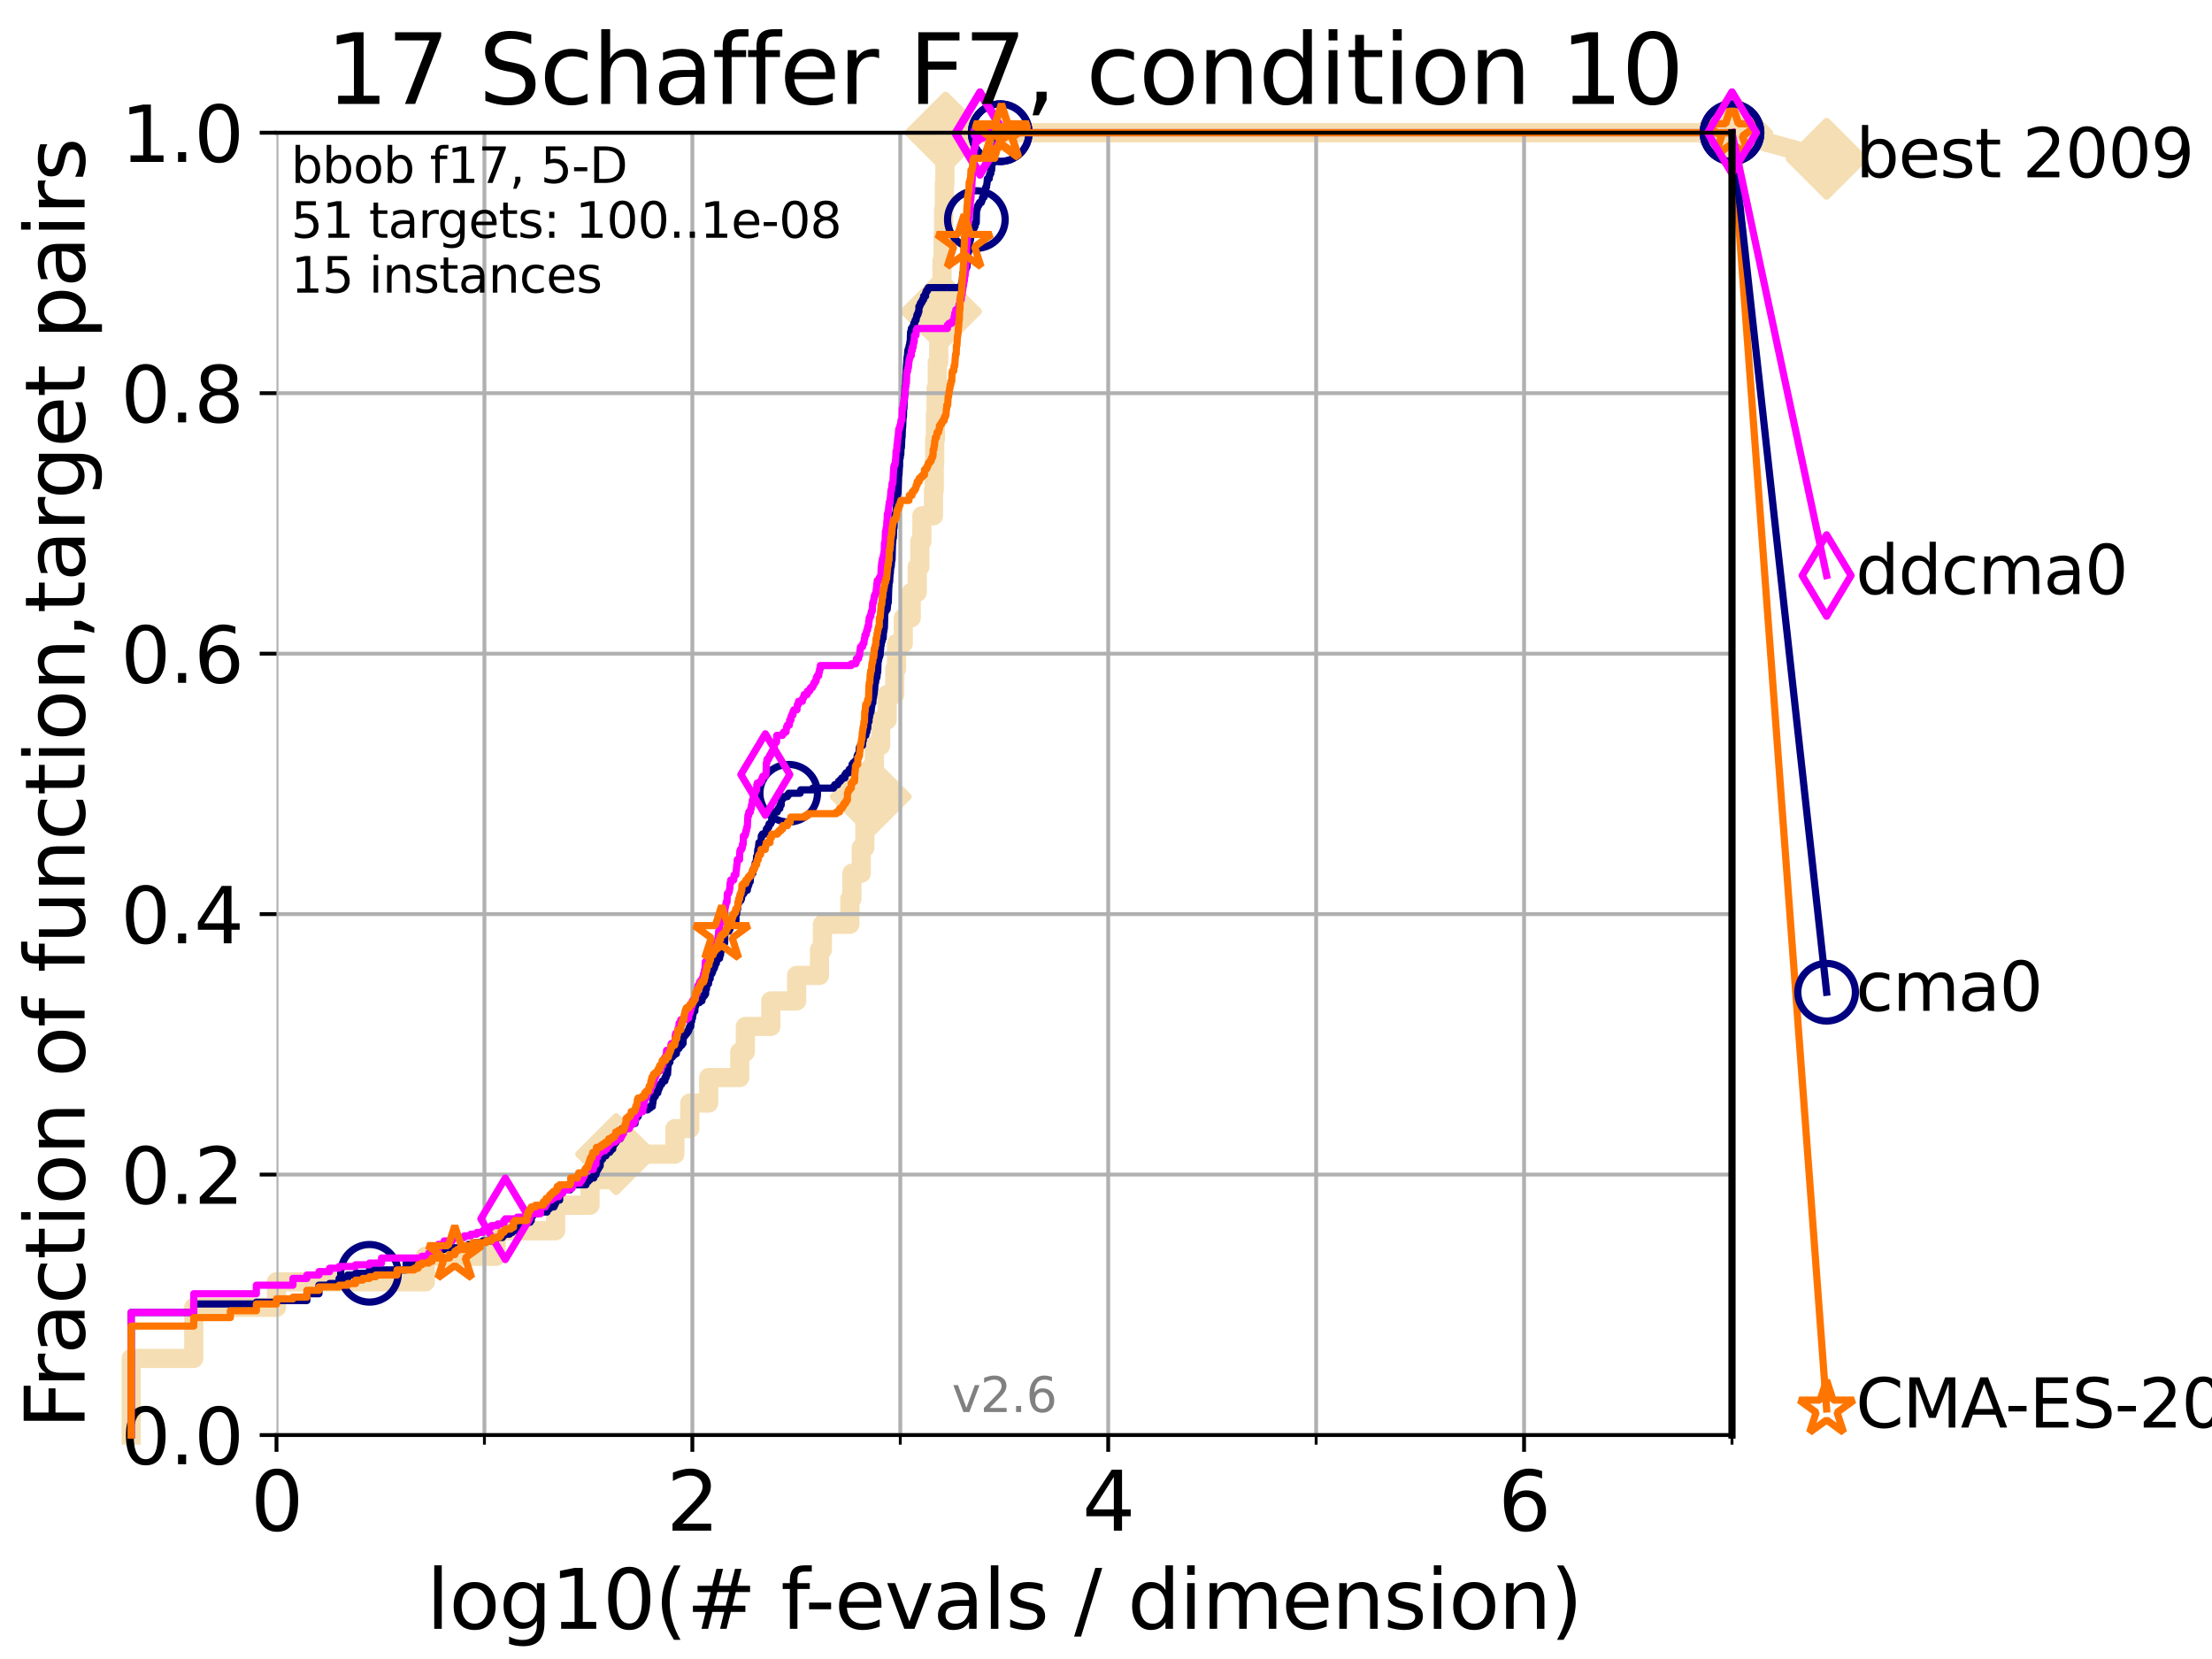 <?xml version="1.0" encoding="utf-8" standalone="no"?>
<!DOCTYPE svg PUBLIC "-//W3C//DTD SVG 1.1//EN"
  "http://www.w3.org/Graphics/SVG/1.1/DTD/svg11.dtd">
<svg xmlns:xlink="http://www.w3.org/1999/xlink" width="460.8pt" height="345.6pt" viewBox="0 0 460.8 345.6" xmlns="http://www.w3.org/2000/svg" version="1.1">
 <defs>
  <style type="text/css">*{stroke-linejoin: round; stroke-linecap: butt}</style>
 </defs>
 <g id="figure_1">
  <g id="patch_1">
   <path d="M 0 345.6 
L 460.8 345.6 
L 460.8 0 
L 0 0 
z
" style="fill: #ffffff"/>
  </g>
  <g id="axes_1">
   <g id="patch_2">
    <path d="M 57.6 298.944 
L 360.806 298.944 
L 360.806 27.648 
L 57.6 27.648 
z
" style="fill: #ffffff"/>
   </g>
   <g id="line2d_1">
    <path d="M 27.324 298.944 
L 27.324 282.985 
L 40.363 282.985 
L 40.363 272.346 
L 57.6 272.346 
L 57.6 267.027 
L 88.614 267.027 
L 88.614 261.707 
L 103.38 261.707 
L 103.38 256.388 
L 115.747 256.388 
L 115.747 251.068 
L 122.913 251.068 
L 122.913 245.749 
L 128.354 245.749 
L 128.354 240.429 
L 140.589 240.429 
L 140.589 235.11 
L 143.696 235.11 
L 143.696 229.79 
L 147.629 229.79 
L 147.629 224.471 
L 154.101 224.471 
L 154.101 219.151 
L 155.267 219.151 
L 155.267 213.832 
L 160.573 213.832 
L 160.573 208.512 
L 165.958 208.512 
L 165.958 203.192 
L 170.718 203.192 
L 170.718 197.873 
L 171.325 197.873 
L 171.325 192.553 
L 177.044 192.553 
L 177.044 187.234 
L 177.473 187.234 
L 177.473 181.914 
L 179.413 181.914 
L 179.413 176.595 
L 180.163 176.595 
L 180.163 171.275 
L 181.387 171.275 
L 181.387 165.956 
L 181.723 165.956 
L 181.723 160.636 
L 182.159 160.636 
L 182.159 155.317 
L 183.465 155.317 
L 183.465 149.997 
L 184.8 149.997 
L 184.8 144.678 
L 186.394 144.678 
L 186.394 139.358 
L 186.762 139.358 
L 186.762 134.039 
L 188.167 134.039 
L 188.167 128.719 
L 189.828 128.719 
L 189.828 123.4 
L 191.075 123.4 
L 191.075 118.08 
L 191.616 118.08 
L 191.616 112.76 
L 192.045 112.76 
L 192.045 107.441 
L 194.455 107.441 
L 194.455 102.121 
L 194.618 102.121 
L 194.618 96.802 
L 194.708 96.802 
L 194.708 91.482 
L 194.88 91.482 
L 194.88 86.163 
L 195.007 86.163 
L 195.007 80.843 
L 195.253 80.843 
L 195.253 75.524 
L 195.553 75.524 
L 195.553 70.204 
L 195.86 70.204 
L 195.86 64.885 
L 196.033 64.885 
L 196.033 59.565 
L 196.231 59.565 
L 196.231 54.246 
L 196.458 54.246 
L 196.458 48.926 
L 196.584 48.926 
L 196.584 43.607 
L 196.72 43.607 
L 196.72 38.287 
L 196.84 38.287 
L 196.84 32.968 
L 196.977 32.968 
L 196.977 27.648 
L 360.806 27.648 
" style="fill: none; stroke: #f5deb3; stroke-width: 4; stroke-linecap: square"/>
   </g>
   <g id="line2d_2">
    <defs>
     <path id="m31da50bc44" d="M -0 7.778 
L 7.778 0 
L 0 -7.778 
L -7.778 -0 
z
" style="stroke: #f5deb3; stroke-width: 1.5; stroke-linejoin: miter"/>
    </defs>
    <g>
     <use xlink:href="#m31da50bc44" x="128.354" y="240.429" style="fill: #f5deb3; stroke: #f5deb3; stroke-width: 1.5; stroke-linejoin: miter"/>
     <use xlink:href="#m31da50bc44" x="181.387" y="165.956" style="fill: #f5deb3; stroke: #f5deb3; stroke-width: 1.5; stroke-linejoin: miter"/>
     <use xlink:href="#m31da50bc44" x="196.033" y="64.885" style="fill: #f5deb3; stroke: #f5deb3; stroke-width: 1.5; stroke-linejoin: miter"/>
     <use xlink:href="#m31da50bc44" x="196.977" y="27.648" style="fill: #f5deb3; stroke: #f5deb3; stroke-width: 1.5; stroke-linejoin: miter"/>
     <use xlink:href="#m31da50bc44" x="196.977" y="27.648" style="fill: #f5deb3; stroke: #f5deb3; stroke-width: 1.5; stroke-linejoin: miter"/>
     <use xlink:href="#m31da50bc44" x="360.806" y="27.648" style="fill: #f5deb3; stroke: #f5deb3; stroke-width: 1.5; stroke-linejoin: miter"/>
    </g>
   </g>
   <g id="line2d_3">
    <path style="fill: none; stroke: #f5deb3; stroke-width: 4; stroke-linecap: square"/>
    <g/>
   </g>
   <g id="line2d_4">
    <path d="M 360.806 27.648 
L 380.515 33.074 
" style="fill: none; stroke: #f5deb3; stroke-width: 4; stroke-linecap: square"/>
    <g>
     <use xlink:href="#m31da50bc44" x="360.806" y="27.648" style="fill: #f5deb3; stroke: #f5deb3; stroke-width: 1.5; stroke-linejoin: miter"/>
     <use xlink:href="#m31da50bc44" x="380.515" y="33.074" style="fill: #f5deb3; stroke: #f5deb3; stroke-width: 1.5; stroke-linejoin: miter"/>
    </g>
   </g>
   <g id="matplotlib.axis_1">
    <g id="xtick_1">
     <g id="line2d_5">
      <path d="M 57.6 298.944 
L 57.6 27.648 
" clip-path="url(#p354c22a47a)" style="fill: none; stroke: #b0b0b0; stroke-width: 0.8; stroke-linecap: square"/>
     </g>
     <g id="line2d_6">
      <defs>
       <path id="m3e4191b065" d="M 0 0 
L 0 3.5 
" style="stroke: #000000; stroke-width: 0.8"/>
      </defs>
      <g>
       <use xlink:href="#m3e4191b065" x="57.6" y="298.944" style="stroke: #000000; stroke-width: 0.8"/>
      </g>
     </g>
     <g id="text_1">
      <!-- 0 -->
      <g transform="translate(52.192 318.861)scale(0.17 -0.17)">
       <defs>
        <path id="DejaVuSans-30" d="M 2034 4250 
Q 1547 4250 1301 3770 
Q 1056 3291 1056 2328 
Q 1056 1369 1301 889 
Q 1547 409 2034 409 
Q 2525 409 2770 889 
Q 3016 1369 3016 2328 
Q 3016 3291 2770 3770 
Q 2525 4250 2034 4250 
z
M 2034 4750 
Q 2819 4750 3233 4129 
Q 3647 3509 3647 2328 
Q 3647 1150 3233 529 
Q 2819 -91 2034 -91 
Q 1250 -91 836 529 
Q 422 1150 422 2328 
Q 422 3509 836 4129 
Q 1250 4750 2034 4750 
z
" transform="scale(0.016)"/>
       </defs>
       <use xlink:href="#DejaVuSans-30"/>
      </g>
     </g>
    </g>
    <g id="xtick_2">
     <g id="line2d_7">
      <path d="M 144.23 298.944 
L 144.23 27.648 
" clip-path="url(#p354c22a47a)" style="fill: none; stroke: #b0b0b0; stroke-width: 0.8; stroke-linecap: square"/>
     </g>
     <g id="line2d_8">
      <g>
       <use xlink:href="#m3e4191b065" x="144.23" y="298.944" style="stroke: #000000; stroke-width: 0.8"/>
      </g>
     </g>
     <g id="text_2">
      <!-- 2 -->
      <g transform="translate(138.822 318.861)scale(0.17 -0.17)">
       <defs>
        <path id="DejaVuSans-32" d="M 1228 531 
L 3431 531 
L 3431 0 
L 469 0 
L 469 531 
Q 828 903 1448 1529 
Q 2069 2156 2228 2338 
Q 2531 2678 2651 2914 
Q 2772 3150 2772 3378 
Q 2772 3750 2511 3984 
Q 2250 4219 1831 4219 
Q 1534 4219 1204 4116 
Q 875 4013 500 3803 
L 500 4441 
Q 881 4594 1212 4672 
Q 1544 4750 1819 4750 
Q 2544 4750 2975 4387 
Q 3406 4025 3406 3419 
Q 3406 3131 3298 2873 
Q 3191 2616 2906 2266 
Q 2828 2175 2409 1742 
Q 1991 1309 1228 531 
z
" transform="scale(0.016)"/>
       </defs>
       <use xlink:href="#DejaVuSans-32"/>
      </g>
     </g>
    </g>
    <g id="xtick_3">
     <g id="line2d_9">
      <path d="M 230.861 298.944 
L 230.861 27.648 
" clip-path="url(#p354c22a47a)" style="fill: none; stroke: #b0b0b0; stroke-width: 0.8; stroke-linecap: square"/>
     </g>
     <g id="line2d_10">
      <g>
       <use xlink:href="#m3e4191b065" x="230.861" y="298.944" style="stroke: #000000; stroke-width: 0.8"/>
      </g>
     </g>
     <g id="text_3">
      <!-- 4 -->
      <g transform="translate(225.453 318.861)scale(0.17 -0.17)">
       <defs>
        <path id="DejaVuSans-34" d="M 2419 4116 
L 825 1625 
L 2419 1625 
L 2419 4116 
z
M 2253 4666 
L 3047 4666 
L 3047 1625 
L 3713 1625 
L 3713 1100 
L 3047 1100 
L 3047 0 
L 2419 0 
L 2419 1100 
L 313 1100 
L 313 1709 
L 2253 4666 
z
" transform="scale(0.016)"/>
       </defs>
       <use xlink:href="#DejaVuSans-34"/>
      </g>
     </g>
    </g>
    <g id="xtick_4">
     <g id="line2d_11">
      <path d="M 317.491 298.944 
L 317.491 27.648 
" clip-path="url(#p354c22a47a)" style="fill: none; stroke: #b0b0b0; stroke-width: 0.8; stroke-linecap: square"/>
     </g>
     <g id="line2d_12">
      <g>
       <use xlink:href="#m3e4191b065" x="317.491" y="298.944" style="stroke: #000000; stroke-width: 0.8"/>
      </g>
     </g>
     <g id="text_4">
      <!-- 6 -->
      <g transform="translate(312.083 318.861)scale(0.17 -0.17)">
       <defs>
        <path id="DejaVuSans-36" d="M 2113 2584 
Q 1688 2584 1439 2293 
Q 1191 2003 1191 1497 
Q 1191 994 1439 701 
Q 1688 409 2113 409 
Q 2538 409 2786 701 
Q 3034 994 3034 1497 
Q 3034 2003 2786 2293 
Q 2538 2584 2113 2584 
z
M 3366 4563 
L 3366 3988 
Q 3128 4100 2886 4159 
Q 2644 4219 2406 4219 
Q 1781 4219 1451 3797 
Q 1122 3375 1075 2522 
Q 1259 2794 1537 2939 
Q 1816 3084 2150 3084 
Q 2853 3084 3261 2657 
Q 3669 2231 3669 1497 
Q 3669 778 3244 343 
Q 2819 -91 2113 -91 
Q 1303 -91 875 529 
Q 447 1150 447 2328 
Q 447 3434 972 4092 
Q 1497 4750 2381 4750 
Q 2619 4750 2861 4703 
Q 3103 4656 3366 4563 
z
" transform="scale(0.016)"/>
       </defs>
       <use xlink:href="#DejaVuSans-36"/>
      </g>
     </g>
    </g>
    <g id="xtick_5">
     <g id="line2d_13">
      <path d="M 100.915 298.944 
L 100.915 27.648 
" clip-path="url(#p354c22a47a)" style="fill: none; stroke: #b0b0b0; stroke-width: 0.8; stroke-linecap: square"/>
     </g>
     <g id="line2d_14">
      <defs>
       <path id="m35a565ce1b" d="M 0 0 
L 0 2 
" style="stroke: #000000; stroke-width: 0.6"/>
      </defs>
      <g>
       <use xlink:href="#m35a565ce1b" x="100.915" y="298.944" style="stroke: #000000; stroke-width: 0.6"/>
      </g>
     </g>
    </g>
    <g id="xtick_6">
     <g id="line2d_15">
      <path d="M 187.546 298.944 
L 187.546 27.648 
" clip-path="url(#p354c22a47a)" style="fill: none; stroke: #b0b0b0; stroke-width: 0.8; stroke-linecap: square"/>
     </g>
     <g id="line2d_16">
      <g>
       <use xlink:href="#m35a565ce1b" x="187.546" y="298.944" style="stroke: #000000; stroke-width: 0.6"/>
      </g>
     </g>
    </g>
    <g id="xtick_7">
     <g id="line2d_17">
      <path d="M 274.176 298.944 
L 274.176 27.648 
" clip-path="url(#p354c22a47a)" style="fill: none; stroke: #b0b0b0; stroke-width: 0.8; stroke-linecap: square"/>
     </g>
     <g id="line2d_18">
      <g>
       <use xlink:href="#m35a565ce1b" x="274.176" y="298.944" style="stroke: #000000; stroke-width: 0.6"/>
      </g>
     </g>
    </g>
    <g id="xtick_8">
     <g id="line2d_19">
      <path d="M 360.806 298.944 
L 360.806 27.648 
" clip-path="url(#p354c22a47a)" style="fill: none; stroke: #b0b0b0; stroke-width: 0.8; stroke-linecap: square"/>
     </g>
     <g id="line2d_20">
      <g>
       <use xlink:href="#m35a565ce1b" x="360.806" y="298.944" style="stroke: #000000; stroke-width: 0.6"/>
      </g>
     </g>
    </g>
    <g id="text_5">
     <!-- log10(# f-evals / dimension) -->
     <g transform="translate(88.823 339.314)scale(0.17 -0.17)">
      <defs>
       <path id="DejaVuSans-6c" d="M 603 4863 
L 1178 4863 
L 1178 0 
L 603 0 
L 603 4863 
z
" transform="scale(0.016)"/>
       <path id="DejaVuSans-6f" d="M 1959 3097 
Q 1497 3097 1228 2736 
Q 959 2375 959 1747 
Q 959 1119 1226 758 
Q 1494 397 1959 397 
Q 2419 397 2687 759 
Q 2956 1122 2956 1747 
Q 2956 2369 2687 2733 
Q 2419 3097 1959 3097 
z
M 1959 3584 
Q 2709 3584 3137 3096 
Q 3566 2609 3566 1747 
Q 3566 888 3137 398 
Q 2709 -91 1959 -91 
Q 1206 -91 779 398 
Q 353 888 353 1747 
Q 353 2609 779 3096 
Q 1206 3584 1959 3584 
z
" transform="scale(0.016)"/>
       <path id="DejaVuSans-67" d="M 2906 1791 
Q 2906 2416 2648 2759 
Q 2391 3103 1925 3103 
Q 1463 3103 1205 2759 
Q 947 2416 947 1791 
Q 947 1169 1205 825 
Q 1463 481 1925 481 
Q 2391 481 2648 825 
Q 2906 1169 2906 1791 
z
M 3481 434 
Q 3481 -459 3084 -895 
Q 2688 -1331 1869 -1331 
Q 1566 -1331 1297 -1286 
Q 1028 -1241 775 -1147 
L 775 -588 
Q 1028 -725 1275 -790 
Q 1522 -856 1778 -856 
Q 2344 -856 2625 -561 
Q 2906 -266 2906 331 
L 2906 616 
Q 2728 306 2450 153 
Q 2172 0 1784 0 
Q 1141 0 747 490 
Q 353 981 353 1791 
Q 353 2603 747 3093 
Q 1141 3584 1784 3584 
Q 2172 3584 2450 3431 
Q 2728 3278 2906 2969 
L 2906 3500 
L 3481 3500 
L 3481 434 
z
" transform="scale(0.016)"/>
       <path id="DejaVuSans-31" d="M 794 531 
L 1825 531 
L 1825 4091 
L 703 3866 
L 703 4441 
L 1819 4666 
L 2450 4666 
L 2450 531 
L 3481 531 
L 3481 0 
L 794 0 
L 794 531 
z
" transform="scale(0.016)"/>
       <path id="DejaVuSans-28" d="M 1984 4856 
Q 1566 4138 1362 3434 
Q 1159 2731 1159 2009 
Q 1159 1288 1364 580 
Q 1569 -128 1984 -844 
L 1484 -844 
Q 1016 -109 783 600 
Q 550 1309 550 2009 
Q 550 2706 781 3412 
Q 1013 4119 1484 4856 
L 1984 4856 
z
" transform="scale(0.016)"/>
       <path id="DejaVuSans-23" d="M 3272 2816 
L 2363 2816 
L 2100 1772 
L 3016 1772 
L 3272 2816 
z
M 2803 4594 
L 2478 3297 
L 3391 3297 
L 3719 4594 
L 4219 4594 
L 3897 3297 
L 4872 3297 
L 4872 2816 
L 3775 2816 
L 3519 1772 
L 4513 1772 
L 4513 1294 
L 3397 1294 
L 3072 0 
L 2572 0 
L 2894 1294 
L 1978 1294 
L 1656 0 
L 1153 0 
L 1478 1294 
L 494 1294 
L 494 1772 
L 1594 1772 
L 1856 2816 
L 850 2816 
L 850 3297 
L 1978 3297 
L 2297 4594 
L 2803 4594 
z
" transform="scale(0.016)"/>
       <path id="DejaVuSans-20" transform="scale(0.016)"/>
       <path id="DejaVuSans-66" d="M 2375 4863 
L 2375 4384 
L 1825 4384 
Q 1516 4384 1395 4259 
Q 1275 4134 1275 3809 
L 1275 3500 
L 2222 3500 
L 2222 3053 
L 1275 3053 
L 1275 0 
L 697 0 
L 697 3053 
L 147 3053 
L 147 3500 
L 697 3500 
L 697 3744 
Q 697 4328 969 4595 
Q 1241 4863 1831 4863 
L 2375 4863 
z
" transform="scale(0.016)"/>
       <path id="DejaVuSans-2d" d="M 313 2009 
L 1997 2009 
L 1997 1497 
L 313 1497 
L 313 2009 
z
" transform="scale(0.016)"/>
       <path id="DejaVuSans-65" d="M 3597 1894 
L 3597 1613 
L 953 1613 
Q 991 1019 1311 708 
Q 1631 397 2203 397 
Q 2534 397 2845 478 
Q 3156 559 3463 722 
L 3463 178 
Q 3153 47 2828 -22 
Q 2503 -91 2169 -91 
Q 1331 -91 842 396 
Q 353 884 353 1716 
Q 353 2575 817 3079 
Q 1281 3584 2069 3584 
Q 2775 3584 3186 3129 
Q 3597 2675 3597 1894 
z
M 3022 2063 
Q 3016 2534 2758 2815 
Q 2500 3097 2075 3097 
Q 1594 3097 1305 2825 
Q 1016 2553 972 2059 
L 3022 2063 
z
" transform="scale(0.016)"/>
       <path id="DejaVuSans-76" d="M 191 3500 
L 800 3500 
L 1894 563 
L 2988 3500 
L 3597 3500 
L 2284 0 
L 1503 0 
L 191 3500 
z
" transform="scale(0.016)"/>
       <path id="DejaVuSans-61" d="M 2194 1759 
Q 1497 1759 1228 1600 
Q 959 1441 959 1056 
Q 959 750 1161 570 
Q 1363 391 1709 391 
Q 2188 391 2477 730 
Q 2766 1069 2766 1631 
L 2766 1759 
L 2194 1759 
z
M 3341 1997 
L 3341 0 
L 2766 0 
L 2766 531 
Q 2569 213 2275 61 
Q 1981 -91 1556 -91 
Q 1019 -91 701 211 
Q 384 513 384 1019 
Q 384 1609 779 1909 
Q 1175 2209 1959 2209 
L 2766 2209 
L 2766 2266 
Q 2766 2663 2505 2880 
Q 2244 3097 1772 3097 
Q 1472 3097 1187 3025 
Q 903 2953 641 2809 
L 641 3341 
Q 956 3463 1253 3523 
Q 1550 3584 1831 3584 
Q 2591 3584 2966 3190 
Q 3341 2797 3341 1997 
z
" transform="scale(0.016)"/>
       <path id="DejaVuSans-73" d="M 2834 3397 
L 2834 2853 
Q 2591 2978 2328 3040 
Q 2066 3103 1784 3103 
Q 1356 3103 1142 2972 
Q 928 2841 928 2578 
Q 928 2378 1081 2264 
Q 1234 2150 1697 2047 
L 1894 2003 
Q 2506 1872 2764 1633 
Q 3022 1394 3022 966 
Q 3022 478 2636 193 
Q 2250 -91 1575 -91 
Q 1294 -91 989 -36 
Q 684 19 347 128 
L 347 722 
Q 666 556 975 473 
Q 1284 391 1588 391 
Q 1994 391 2212 530 
Q 2431 669 2431 922 
Q 2431 1156 2273 1281 
Q 2116 1406 1581 1522 
L 1381 1569 
Q 847 1681 609 1914 
Q 372 2147 372 2553 
Q 372 3047 722 3315 
Q 1072 3584 1716 3584 
Q 2034 3584 2315 3537 
Q 2597 3491 2834 3397 
z
" transform="scale(0.016)"/>
       <path id="DejaVuSans-2f" d="M 1625 4666 
L 2156 4666 
L 531 -594 
L 0 -594 
L 1625 4666 
z
" transform="scale(0.016)"/>
       <path id="DejaVuSans-64" d="M 2906 2969 
L 2906 4863 
L 3481 4863 
L 3481 0 
L 2906 0 
L 2906 525 
Q 2725 213 2448 61 
Q 2172 -91 1784 -91 
Q 1150 -91 751 415 
Q 353 922 353 1747 
Q 353 2572 751 3078 
Q 1150 3584 1784 3584 
Q 2172 3584 2448 3432 
Q 2725 3281 2906 2969 
z
M 947 1747 
Q 947 1113 1208 752 
Q 1469 391 1925 391 
Q 2381 391 2643 752 
Q 2906 1113 2906 1747 
Q 2906 2381 2643 2742 
Q 2381 3103 1925 3103 
Q 1469 3103 1208 2742 
Q 947 2381 947 1747 
z
" transform="scale(0.016)"/>
       <path id="DejaVuSans-69" d="M 603 3500 
L 1178 3500 
L 1178 0 
L 603 0 
L 603 3500 
z
M 603 4863 
L 1178 4863 
L 1178 4134 
L 603 4134 
L 603 4863 
z
" transform="scale(0.016)"/>
       <path id="DejaVuSans-6d" d="M 3328 2828 
Q 3544 3216 3844 3400 
Q 4144 3584 4550 3584 
Q 5097 3584 5394 3201 
Q 5691 2819 5691 2113 
L 5691 0 
L 5113 0 
L 5113 2094 
Q 5113 2597 4934 2840 
Q 4756 3084 4391 3084 
Q 3944 3084 3684 2787 
Q 3425 2491 3425 1978 
L 3425 0 
L 2847 0 
L 2847 2094 
Q 2847 2600 2669 2842 
Q 2491 3084 2119 3084 
Q 1678 3084 1418 2786 
Q 1159 2488 1159 1978 
L 1159 0 
L 581 0 
L 581 3500 
L 1159 3500 
L 1159 2956 
Q 1356 3278 1631 3431 
Q 1906 3584 2284 3584 
Q 2666 3584 2933 3390 
Q 3200 3197 3328 2828 
z
" transform="scale(0.016)"/>
       <path id="DejaVuSans-6e" d="M 3513 2113 
L 3513 0 
L 2938 0 
L 2938 2094 
Q 2938 2591 2744 2837 
Q 2550 3084 2163 3084 
Q 1697 3084 1428 2787 
Q 1159 2491 1159 1978 
L 1159 0 
L 581 0 
L 581 3500 
L 1159 3500 
L 1159 2956 
Q 1366 3272 1645 3428 
Q 1925 3584 2291 3584 
Q 2894 3584 3203 3211 
Q 3513 2838 3513 2113 
z
" transform="scale(0.016)"/>
       <path id="DejaVuSans-29" d="M 513 4856 
L 1013 4856 
Q 1481 4119 1714 3412 
Q 1947 2706 1947 2009 
Q 1947 1309 1714 600 
Q 1481 -109 1013 -844 
L 513 -844 
Q 928 -128 1133 580 
Q 1338 1288 1338 2009 
Q 1338 2731 1133 3434 
Q 928 4138 513 4856 
z
" transform="scale(0.016)"/>
      </defs>
      <use xlink:href="#DejaVuSans-6c"/>
      <use xlink:href="#DejaVuSans-6f" x="27.783"/>
      <use xlink:href="#DejaVuSans-67" x="88.965"/>
      <use xlink:href="#DejaVuSans-31" x="152.441"/>
      <use xlink:href="#DejaVuSans-30" x="216.064"/>
      <use xlink:href="#DejaVuSans-28" x="279.688"/>
      <use xlink:href="#DejaVuSans-23" x="318.701"/>
      <use xlink:href="#DejaVuSans-20" x="402.49"/>
      <use xlink:href="#DejaVuSans-66" x="434.277"/>
      <use xlink:href="#DejaVuSans-2d" x="463.982"/>
      <use xlink:href="#DejaVuSans-65" x="500.066"/>
      <use xlink:href="#DejaVuSans-76" x="561.59"/>
      <use xlink:href="#DejaVuSans-61" x="620.77"/>
      <use xlink:href="#DejaVuSans-6c" x="682.049"/>
      <use xlink:href="#DejaVuSans-73" x="709.832"/>
      <use xlink:href="#DejaVuSans-20" x="761.932"/>
      <use xlink:href="#DejaVuSans-2f" x="793.719"/>
      <use xlink:href="#DejaVuSans-20" x="827.41"/>
      <use xlink:href="#DejaVuSans-64" x="859.197"/>
      <use xlink:href="#DejaVuSans-69" x="922.674"/>
      <use xlink:href="#DejaVuSans-6d" x="950.457"/>
      <use xlink:href="#DejaVuSans-65" x="1047.869"/>
      <use xlink:href="#DejaVuSans-6e" x="1109.393"/>
      <use xlink:href="#DejaVuSans-73" x="1172.771"/>
      <use xlink:href="#DejaVuSans-69" x="1224.871"/>
      <use xlink:href="#DejaVuSans-6f" x="1252.654"/>
      <use xlink:href="#DejaVuSans-6e" x="1313.836"/>
      <use xlink:href="#DejaVuSans-29" x="1377.215"/>
     </g>
    </g>
   </g>
   <g id="matplotlib.axis_2">
    <g id="ytick_1">
     <g id="line2d_21">
      <path d="M 57.6 298.944 
L 360.806 298.944 
" clip-path="url(#p354c22a47a)" style="fill: none; stroke: #b0b0b0; stroke-width: 0.8; stroke-linecap: square"/>
     </g>
     <g id="line2d_22">
      <defs>
       <path id="me2bd1ed67f" d="M 0 0 
L -3.5 0 
" style="stroke: #000000; stroke-width: 0.8"/>
      </defs>
      <g>
       <use xlink:href="#me2bd1ed67f" x="57.6" y="298.944" style="stroke: #000000; stroke-width: 0.8"/>
      </g>
     </g>
     <g id="text_6">
      <!-- 0.0 -->
      <g transform="translate(25.155 305.023)scale(0.16 -0.16)">
       <defs>
        <path id="DejaVuSans-2e" d="M 684 794 
L 1344 794 
L 1344 0 
L 684 0 
L 684 794 
z
" transform="scale(0.016)"/>
       </defs>
       <use xlink:href="#DejaVuSans-30"/>
       <use xlink:href="#DejaVuSans-2e" x="63.623"/>
       <use xlink:href="#DejaVuSans-30" x="95.41"/>
      </g>
     </g>
    </g>
    <g id="ytick_2">
     <g id="line2d_23">
      <path d="M 57.6 244.685 
L 360.806 244.685 
" clip-path="url(#p354c22a47a)" style="fill: none; stroke: #b0b0b0; stroke-width: 0.8; stroke-linecap: square"/>
     </g>
     <g id="line2d_24">
      <g>
       <use xlink:href="#me2bd1ed67f" x="57.6" y="244.685" style="stroke: #000000; stroke-width: 0.8"/>
      </g>
     </g>
     <g id="text_7">
      <!-- 0.2 -->
      <g transform="translate(25.155 250.764)scale(0.16 -0.16)">
       <use xlink:href="#DejaVuSans-30"/>
       <use xlink:href="#DejaVuSans-2e" x="63.623"/>
       <use xlink:href="#DejaVuSans-32" x="95.41"/>
      </g>
     </g>
    </g>
    <g id="ytick_3">
     <g id="line2d_25">
      <path d="M 57.6 190.426 
L 360.806 190.426 
" clip-path="url(#p354c22a47a)" style="fill: none; stroke: #b0b0b0; stroke-width: 0.8; stroke-linecap: square"/>
     </g>
     <g id="line2d_26">
      <g>
       <use xlink:href="#me2bd1ed67f" x="57.6" y="190.426" style="stroke: #000000; stroke-width: 0.8"/>
      </g>
     </g>
     <g id="text_8">
      <!-- 0.4 -->
      <g transform="translate(25.155 196.504)scale(0.16 -0.16)">
       <use xlink:href="#DejaVuSans-30"/>
       <use xlink:href="#DejaVuSans-2e" x="63.623"/>
       <use xlink:href="#DejaVuSans-34" x="95.41"/>
      </g>
     </g>
    </g>
    <g id="ytick_4">
     <g id="line2d_27">
      <path d="M 57.6 136.166 
L 360.806 136.166 
" clip-path="url(#p354c22a47a)" style="fill: none; stroke: #b0b0b0; stroke-width: 0.8; stroke-linecap: square"/>
     </g>
     <g id="line2d_28">
      <g>
       <use xlink:href="#me2bd1ed67f" x="57.6" y="136.166" style="stroke: #000000; stroke-width: 0.8"/>
      </g>
     </g>
     <g id="text_9">
      <!-- 0.6 -->
      <g transform="translate(25.155 142.245)scale(0.16 -0.16)">
       <use xlink:href="#DejaVuSans-30"/>
       <use xlink:href="#DejaVuSans-2e" x="63.623"/>
       <use xlink:href="#DejaVuSans-36" x="95.41"/>
      </g>
     </g>
    </g>
    <g id="ytick_5">
     <g id="line2d_29">
      <path d="M 57.6 81.907 
L 360.806 81.907 
" clip-path="url(#p354c22a47a)" style="fill: none; stroke: #b0b0b0; stroke-width: 0.8; stroke-linecap: square"/>
     </g>
     <g id="line2d_30">
      <g>
       <use xlink:href="#me2bd1ed67f" x="57.6" y="81.907" style="stroke: #000000; stroke-width: 0.8"/>
      </g>
     </g>
     <g id="text_10">
      <!-- 0.8 -->
      <g transform="translate(25.155 87.986)scale(0.16 -0.16)">
       <defs>
        <path id="DejaVuSans-38" d="M 2034 2216 
Q 1584 2216 1326 1975 
Q 1069 1734 1069 1313 
Q 1069 891 1326 650 
Q 1584 409 2034 409 
Q 2484 409 2743 651 
Q 3003 894 3003 1313 
Q 3003 1734 2745 1975 
Q 2488 2216 2034 2216 
z
M 1403 2484 
Q 997 2584 770 2862 
Q 544 3141 544 3541 
Q 544 4100 942 4425 
Q 1341 4750 2034 4750 
Q 2731 4750 3128 4425 
Q 3525 4100 3525 3541 
Q 3525 3141 3298 2862 
Q 3072 2584 2669 2484 
Q 3125 2378 3379 2068 
Q 3634 1759 3634 1313 
Q 3634 634 3220 271 
Q 2806 -91 2034 -91 
Q 1263 -91 848 271 
Q 434 634 434 1313 
Q 434 1759 690 2068 
Q 947 2378 1403 2484 
z
M 1172 3481 
Q 1172 3119 1398 2916 
Q 1625 2713 2034 2713 
Q 2441 2713 2670 2916 
Q 2900 3119 2900 3481 
Q 2900 3844 2670 4047 
Q 2441 4250 2034 4250 
Q 1625 4250 1398 4047 
Q 1172 3844 1172 3481 
z
" transform="scale(0.016)"/>
       </defs>
       <use xlink:href="#DejaVuSans-30"/>
       <use xlink:href="#DejaVuSans-2e" x="63.623"/>
       <use xlink:href="#DejaVuSans-38" x="95.41"/>
      </g>
     </g>
    </g>
    <g id="ytick_6">
     <g id="line2d_31">
      <path d="M 57.6 27.648 
L 360.806 27.648 
" clip-path="url(#p354c22a47a)" style="fill: none; stroke: #b0b0b0; stroke-width: 0.8; stroke-linecap: square"/>
     </g>
     <g id="line2d_32">
      <g>
       <use xlink:href="#me2bd1ed67f" x="57.6" y="27.648" style="stroke: #000000; stroke-width: 0.8"/>
      </g>
     </g>
     <g id="text_11">
      <!-- 1.0 -->
      <g transform="translate(25.155 33.727)scale(0.16 -0.16)">
       <use xlink:href="#DejaVuSans-31"/>
       <use xlink:href="#DejaVuSans-2e" x="63.623"/>
       <use xlink:href="#DejaVuSans-30" x="95.41"/>
      </g>
     </g>
    </g>
    <g id="text_12">
     <!-- Fraction of function,target pairs -->
     <g transform="translate(17.62 297.681)rotate(-90)scale(0.17 -0.17)">
      <defs>
       <path id="DejaVuSans-46" d="M 628 4666 
L 3309 4666 
L 3309 4134 
L 1259 4134 
L 1259 2759 
L 3109 2759 
L 3109 2228 
L 1259 2228 
L 1259 0 
L 628 0 
L 628 4666 
z
" transform="scale(0.016)"/>
       <path id="DejaVuSans-72" d="M 2631 2963 
Q 2534 3019 2420 3045 
Q 2306 3072 2169 3072 
Q 1681 3072 1420 2755 
Q 1159 2438 1159 1844 
L 1159 0 
L 581 0 
L 581 3500 
L 1159 3500 
L 1159 2956 
Q 1341 3275 1631 3429 
Q 1922 3584 2338 3584 
Q 2397 3584 2469 3576 
Q 2541 3569 2628 3553 
L 2631 2963 
z
" transform="scale(0.016)"/>
       <path id="DejaVuSans-63" d="M 3122 3366 
L 3122 2828 
Q 2878 2963 2633 3030 
Q 2388 3097 2138 3097 
Q 1578 3097 1268 2742 
Q 959 2388 959 1747 
Q 959 1106 1268 751 
Q 1578 397 2138 397 
Q 2388 397 2633 464 
Q 2878 531 3122 666 
L 3122 134 
Q 2881 22 2623 -34 
Q 2366 -91 2075 -91 
Q 1284 -91 818 406 
Q 353 903 353 1747 
Q 353 2603 823 3093 
Q 1294 3584 2113 3584 
Q 2378 3584 2631 3529 
Q 2884 3475 3122 3366 
z
" transform="scale(0.016)"/>
       <path id="DejaVuSans-74" d="M 1172 4494 
L 1172 3500 
L 2356 3500 
L 2356 3053 
L 1172 3053 
L 1172 1153 
Q 1172 725 1289 603 
Q 1406 481 1766 481 
L 2356 481 
L 2356 0 
L 1766 0 
Q 1100 0 847 248 
Q 594 497 594 1153 
L 594 3053 
L 172 3053 
L 172 3500 
L 594 3500 
L 594 4494 
L 1172 4494 
z
" transform="scale(0.016)"/>
       <path id="DejaVuSans-75" d="M 544 1381 
L 544 3500 
L 1119 3500 
L 1119 1403 
Q 1119 906 1312 657 
Q 1506 409 1894 409 
Q 2359 409 2629 706 
Q 2900 1003 2900 1516 
L 2900 3500 
L 3475 3500 
L 3475 0 
L 2900 0 
L 2900 538 
Q 2691 219 2414 64 
Q 2138 -91 1772 -91 
Q 1169 -91 856 284 
Q 544 659 544 1381 
z
M 1991 3584 
L 1991 3584 
z
" transform="scale(0.016)"/>
       <path id="DejaVuSans-2c" d="M 750 794 
L 1409 794 
L 1409 256 
L 897 -744 
L 494 -744 
L 750 256 
L 750 794 
z
" transform="scale(0.016)"/>
       <path id="DejaVuSans-70" d="M 1159 525 
L 1159 -1331 
L 581 -1331 
L 581 3500 
L 1159 3500 
L 1159 2969 
Q 1341 3281 1617 3432 
Q 1894 3584 2278 3584 
Q 2916 3584 3314 3078 
Q 3713 2572 3713 1747 
Q 3713 922 3314 415 
Q 2916 -91 2278 -91 
Q 1894 -91 1617 61 
Q 1341 213 1159 525 
z
M 3116 1747 
Q 3116 2381 2855 2742 
Q 2594 3103 2138 3103 
Q 1681 3103 1420 2742 
Q 1159 2381 1159 1747 
Q 1159 1113 1420 752 
Q 1681 391 2138 391 
Q 2594 391 2855 752 
Q 3116 1113 3116 1747 
z
" transform="scale(0.016)"/>
      </defs>
      <use xlink:href="#DejaVuSans-46"/>
      <use xlink:href="#DejaVuSans-72" x="50.27"/>
      <use xlink:href="#DejaVuSans-61" x="91.383"/>
      <use xlink:href="#DejaVuSans-63" x="152.662"/>
      <use xlink:href="#DejaVuSans-74" x="207.643"/>
      <use xlink:href="#DejaVuSans-69" x="246.852"/>
      <use xlink:href="#DejaVuSans-6f" x="274.635"/>
      <use xlink:href="#DejaVuSans-6e" x="335.816"/>
      <use xlink:href="#DejaVuSans-20" x="399.195"/>
      <use xlink:href="#DejaVuSans-6f" x="430.982"/>
      <use xlink:href="#DejaVuSans-66" x="492.164"/>
      <use xlink:href="#DejaVuSans-20" x="527.369"/>
      <use xlink:href="#DejaVuSans-66" x="559.156"/>
      <use xlink:href="#DejaVuSans-75" x="594.361"/>
      <use xlink:href="#DejaVuSans-6e" x="657.74"/>
      <use xlink:href="#DejaVuSans-63" x="721.119"/>
      <use xlink:href="#DejaVuSans-74" x="776.1"/>
      <use xlink:href="#DejaVuSans-69" x="815.309"/>
      <use xlink:href="#DejaVuSans-6f" x="843.092"/>
      <use xlink:href="#DejaVuSans-6e" x="904.273"/>
      <use xlink:href="#DejaVuSans-2c" x="967.652"/>
      <use xlink:href="#DejaVuSans-74" x="999.439"/>
      <use xlink:href="#DejaVuSans-61" x="1038.648"/>
      <use xlink:href="#DejaVuSans-72" x="1099.928"/>
      <use xlink:href="#DejaVuSans-67" x="1139.291"/>
      <use xlink:href="#DejaVuSans-65" x="1202.768"/>
      <use xlink:href="#DejaVuSans-74" x="1264.291"/>
      <use xlink:href="#DejaVuSans-20" x="1303.5"/>
      <use xlink:href="#DejaVuSans-70" x="1335.287"/>
      <use xlink:href="#DejaVuSans-61" x="1398.764"/>
      <use xlink:href="#DejaVuSans-69" x="1460.043"/>
      <use xlink:href="#DejaVuSans-72" x="1487.826"/>
      <use xlink:href="#DejaVuSans-73" x="1528.939"/>
     </g>
    </g>
   </g>
   <g id="line2d_33">
    <defs>
     <path id="ma8e9a639bc" d="M 0 1.5 
C 0.398 1.5 0.779 1.342 1.061 1.061 
C 1.342 0.779 1.5 0.398 1.5 0 
C 1.5 -0.398 1.342 -0.779 1.061 -1.061 
C 0.779 -1.342 0.398 -1.5 0 -1.5 
C -0.398 -1.5 -0.779 -1.342 -1.061 -1.061 
C -1.342 -0.779 -1.5 -0.398 -1.5 0 
C -1.5 0.398 -1.342 0.779 -1.061 1.061 
C -0.779 1.342 -0.398 1.5 0 1.5 
z
" style="stroke: #f5deb3"/>
    </defs>
    <g>
     <use xlink:href="#ma8e9a639bc" x="196.977" y="27.648" style="fill: #f5deb3; stroke: #f5deb3"/>
     <use xlink:href="#ma8e9a639bc" x="196.977" y="27.648" style="fill: #f5deb3; stroke: #f5deb3"/>
    </g>
   </g>
   <g id="line2d_34">
    <defs>
     <path id="m0444a4b76f" d="M 0 1.5 
C 0.398 1.5 0.779 1.342 1.061 1.061 
C 1.342 0.779 1.5 0.398 1.5 0 
C 1.5 -0.398 1.342 -0.779 1.061 -1.061 
C 0.779 -1.342 0.398 -1.5 0 -1.5 
C -0.398 -1.5 -0.779 -1.342 -1.061 -1.061 
C -1.342 -0.779 -1.5 -0.398 -1.5 0 
C -1.5 0.398 -1.342 0.779 -1.061 1.061 
C -0.779 1.342 -0.398 1.5 0 1.5 
z
" style="stroke: #000080"/>
    </defs>
    <g>
     <use xlink:href="#m0444a4b76f" x="208.366" y="27.648" style="fill: #000080; stroke: #000080"/>
     <use xlink:href="#m0444a4b76f" x="208.366" y="27.648" style="fill: #000080; stroke: #000080"/>
    </g>
   </g>
   <g id="line2d_35">
    <path d="M 27.324 298.944 
L 27.324 273.41 
L 40.363 273.41 
L 40.363 271.637 
L 53.402 271.637 
L 53.402 271.282 
L 57.6 271.282 
L 57.6 270.928 
L 63.93 270.928 
L 63.93 269.509 
L 66.441 269.509 
L 66.441 267.736 
L 68.657 267.736 
L 68.657 267.381 
L 70.639 267.381 
L 70.639 266.318 
L 72.432 266.318 
L 72.432 265.608 
L 74.069 265.608 
L 74.069 265.254 
L 76.969 265.254 
L 76.969 264.544 
L 84.596 264.544 
L 84.596 263.126 
L 87.876 263.126 
L 87.876 262.417 
L 89.324 262.417 
L 89.324 261.353 
L 90.008 261.353 
L 90.008 260.998 
L 90.668 260.998 
L 90.668 260.289 
L 92.52 260.289 
L 92.52 259.934 
L 97.182 259.934 
L 97.182 259.579 
L 97.635 259.579 
L 97.635 259.225 
L 98.933 259.225 
L 98.933 258.87 
L 100.535 258.87 
L 100.535 258.516 
L 102.708 258.516 
L 102.708 258.161 
L 103.38 258.161 
L 103.38 257.806 
L 104.656 257.806 
L 104.656 257.452 
L 104.962 257.452 
L 104.962 257.097 
L 106.138 257.097 
L 106.138 256.742 
L 106.699 256.742 
L 106.699 256.388 
L 107.245 256.388 
L 107.245 255.678 
L 108.792 255.678 
L 108.792 254.969 
L 109.52 254.969 
L 109.52 254.615 
L 110.449 254.615 
L 110.449 254.26 
L 110.675 254.26 
L 110.675 253.196 
L 111.117 253.196 
L 111.117 252.841 
L 111.972 252.841 
L 111.972 252.487 
L 113.954 252.487 
L 113.954 251.778 
L 114.51 251.778 
L 114.51 251.423 
L 115.402 251.423 
L 115.402 251.068 
L 115.576 251.068 
L 115.576 250.714 
L 115.747 250.714 
L 115.747 250.004 
L 116.584 250.004 
L 116.584 248.231 
L 117.227 248.231 
L 117.227 247.877 
L 118.745 247.877 
L 118.745 247.522 
L 119.034 247.522 
L 119.034 247.167 
L 119.177 247.167 
L 119.177 246.813 
L 122.077 246.813 
L 122.077 246.458 
L 122.199 246.458 
L 122.199 246.103 
L 122.559 246.103 
L 122.559 245.749 
L 122.913 245.749 
L 122.913 245.394 
L 123.714 245.394 
L 123.714 244.685 
L 124.156 244.685 
L 124.265 243.976 
L 124.374 243.976 
L 124.374 243.621 
L 124.589 243.621 
L 124.589 243.266 
L 124.801 243.266 
L 124.801 242.912 
L 125.012 242.912 
L 125.116 241.493 
L 125.527 241.493 
L 125.527 240.784 
L 126.226 240.784 
L 126.323 240.075 
L 126.994 240.075 
L 126.994 239.72 
L 127.274 239.72 
L 127.274 239.365 
L 127.641 239.365 
L 127.731 238.656 
L 127.822 238.656 
L 127.822 238.301 
L 128.09 238.301 
L 128.09 237.947 
L 128.354 237.947 
L 128.354 237.592 
L 128.615 237.592 
L 128.615 237.237 
L 129.209 237.237 
L 129.209 236.174 
L 129.458 236.174 
L 129.458 235.464 
L 129.623 235.464 
L 129.623 235.11 
L 130.657 235.11 
L 130.657 234.755 
L 130.811 234.755 
L 130.811 234.4 
L 131.416 234.4 
L 131.416 234.046 
L 132.287 234.046 
L 132.287 233.336 
L 132.429 233.336 
L 132.429 232.627 
L 132.916 232.627 
L 132.916 232.273 
L 133.052 232.273 
L 133.12 231.563 
L 133.524 231.563 
L 133.524 231.209 
L 134.932 231.209 
L 134.932 230.854 
L 135.419 230.854 
L 135.419 230.499 
L 135.894 230.499 
L 135.952 229.79 
L 136.011 229.79 
L 136.011 229.081 
L 136.127 229.081 
L 136.127 228.726 
L 136.242 228.726 
L 136.242 228.372 
L 136.528 228.372 
L 136.528 227.662 
L 137.031 227.662 
L 137.141 226.953 
L 137.25 226.953 
L 137.25 226.598 
L 137.413 226.598 
L 137.521 225.889 
L 137.841 225.889 
L 137.841 225.534 
L 137.998 225.534 
L 137.998 225.18 
L 138.515 225.18 
L 138.515 224.471 
L 138.768 224.471 
L 138.819 223.761 
L 139.068 223.761 
L 139.167 221.988 
L 139.216 221.988 
L 139.314 221.279 
L 139.556 221.279 
L 139.605 220.215 
L 140.08 220.215 
L 140.08 219.86 
L 140.405 219.86 
L 140.405 219.506 
L 140.906 219.506 
L 140.951 218.796 
L 141.04 218.796 
L 141.04 218.442 
L 141.437 218.442 
L 141.437 218.087 
L 141.654 218.087 
L 141.654 217.733 
L 142.038 217.733 
L 142.038 217.378 
L 142.29 217.378 
L 142.332 215.959 
L 142.58 215.959 
L 142.58 215.605 
L 142.865 215.605 
L 142.865 215.25 
L 143.146 215.25 
L 143.146 214.895 
L 143.384 214.895 
L 143.384 214.541 
L 143.541 214.541 
L 143.541 214.186 
L 143.657 214.186 
L 143.657 213.832 
L 143.889 213.832 
L 143.965 212.768 
L 144.079 212.768 
L 144.117 212.058 
L 144.268 212.058 
L 144.268 211.349 
L 144.38 211.349 
L 144.418 210.64 
L 144.75 210.64 
L 144.786 209.576 
L 144.932 209.576 
L 145.004 208.867 
L 145.713 208.867 
L 145.713 208.512 
L 146.227 208.512 
L 146.261 207.803 
L 146.463 207.803 
L 146.463 207.448 
L 146.761 207.448 
L 146.761 207.093 
L 146.99 207.093 
L 147.022 206.03 
L 147.184 206.03 
L 147.184 204.966 
L 147.597 204.966 
L 147.691 203.902 
L 147.94 203.902 
L 147.971 202.838 
L 148.307 202.838 
L 148.307 202.483 
L 148.458 202.483 
L 148.518 201.774 
L 148.786 201.774 
L 148.786 201.419 
L 148.904 201.419 
L 148.904 200.71 
L 149.224 200.71 
L 149.281 200.001 
L 149.453 200.001 
L 149.453 199.646 
L 149.904 199.646 
L 149.987 198.937 
L 150.097 198.937 
L 150.207 197.873 
L 150.371 197.873 
L 150.425 196.809 
L 150.8 196.809 
L 150.8 196.454 
L 150.959 196.454 
L 151.011 194.327 
L 151.194 194.327 
L 151.194 193.972 
L 151.858 193.972 
L 151.858 193.617 
L 152.057 193.617 
L 152.156 192.908 
L 152.475 192.908 
L 152.475 192.553 
L 153.189 192.553 
L 153.189 192.199 
L 153.306 192.199 
L 153.329 190.426 
L 153.467 190.426 
L 153.49 189.362 
L 153.674 189.362 
L 153.764 188.298 
L 153.81 188.298 
L 153.81 187.943 
L 154.012 187.943 
L 154.012 187.589 
L 154.345 187.589 
L 154.345 187.234 
L 154.476 187.234 
L 154.476 186.525 
L 154.65 186.525 
L 154.65 186.17 
L 154.95 186.17 
L 154.95 185.815 
L 155.099 185.815 
L 155.099 185.461 
L 155.681 185.461 
L 155.701 184.751 
L 155.844 184.751 
L 155.844 184.397 
L 155.985 184.397 
L 156.086 183.688 
L 156.285 183.688 
L 156.364 182.269 
L 156.599 182.269 
L 156.599 181.914 
L 156.832 181.914 
L 156.832 181.205 
L 157.004 181.205 
L 157.004 180.85 
L 157.156 180.85 
L 157.251 180.141 
L 157.307 180.141 
L 157.307 179.787 
L 157.513 179.787 
L 157.624 178.368 
L 157.771 178.368 
L 157.862 176.949 
L 157.953 176.949 
L 158.062 175.886 
L 158.098 175.886 
L 158.098 175.531 
L 158.542 175.531 
L 158.595 174.112 
L 158.804 174.112 
L 158.804 173.758 
L 159.368 173.758 
L 159.368 173.403 
L 159.619 173.403 
L 159.652 172.694 
L 159.899 172.694 
L 159.899 172.339 
L 160.142 172.339 
L 160.207 171.63 
L 160.573 171.63 
L 160.573 171.275 
L 160.731 171.275 
L 160.824 169.857 
L 160.995 169.857 
L 160.995 169.502 
L 161.179 169.502 
L 161.179 169.147 
L 161.913 169.147 
L 161.913 168.793 
L 162.103 168.793 
L 162.103 168.438 
L 162.449 168.438 
L 162.478 167.729 
L 162.733 167.729 
L 162.761 166.665 
L 162.915 166.665 
L 162.915 166.31 
L 163.205 166.31 
L 163.205 165.956 
L 164.024 165.956 
L 164.024 165.601 
L 164.298 165.601 
L 164.298 165.246 
L 166.69 165.246 
L 166.69 164.892 
L 166.804 164.892 
L 166.804 164.537 
L 169.294 164.537 
L 169.294 164.183 
L 173.644 164.183 
L 173.644 163.828 
L 173.887 163.828 
L 173.887 163.473 
L 174.506 163.473 
L 174.506 163.119 
L 174.679 163.119 
L 174.679 162.764 
L 175.062 162.764 
L 175.062 162.409 
L 175.367 162.409 
L 175.367 162.055 
L 176.003 162.055 
L 176.003 161.346 
L 176.251 161.346 
L 176.251 160.991 
L 176.812 160.991 
L 176.899 160.282 
L 177.272 160.282 
L 177.272 159.927 
L 177.498 159.927 
L 177.498 159.218 
L 177.753 159.218 
L 177.753 158.863 
L 178.142 158.863 
L 178.142 158.508 
L 178.504 158.508 
L 178.559 157.445 
L 178.71 157.445 
L 178.71 157.09 
L 178.926 157.09 
L 179.032 155.671 
L 179.244 155.671 
L 179.244 155.317 
L 179.666 155.317 
L 179.758 154.253 
L 179.843 154.253 
L 179.928 153.189 
L 180.374 153.189 
L 180.439 152.48 
L 180.582 152.48 
L 180.625 151.77 
L 180.761 151.77 
L 180.82 150.352 
L 181.018 150.352 
L 181.071 149.288 
L 181.166 149.288 
L 181.166 148.579 
L 181.345 148.579 
L 181.345 148.224 
L 181.465 148.224 
L 181.548 147.16 
L 181.61 147.16 
L 181.61 146.451 
L 181.825 146.451 
L 181.892 145.387 
L 181.957 145.387 
L 182.043 144.678 
L 182.074 144.678 
L 182.184 143.614 
L 182.209 143.614 
L 182.289 142.195 
L 182.398 142.195 
L 182.452 141.486 
L 182.516 141.486 
L 182.516 141.131 
L 182.673 141.131 
L 182.765 140.067 
L 182.843 140.067 
L 182.929 137.585 
L 183.04 137.585 
L 183.097 136.876 
L 183.23 136.876 
L 183.23 136.521 
L 183.343 136.521 
L 183.437 135.102 
L 183.465 135.102 
L 183.47 134.393 
L 183.577 134.393 
L 183.582 133.684 
L 183.734 133.684 
L 183.826 132.975 
L 183.972 132.975 
L 184.05 131.556 
L 184.113 131.556 
L 184.198 130.847 
L 184.23 130.847 
L 184.337 127.655 
L 184.391 127.655 
L 184.391 127.301 
L 184.581 127.301 
L 184.581 126.946 
L 184.813 126.946 
L 184.922 125.882 
L 184.926 125.882 
L 184.926 125.527 
L 185.042 125.527 
L 185.149 122.336 
L 185.171 122.336 
L 185.226 121.272 
L 185.315 121.272 
L 185.413 119.499 
L 185.459 119.499 
L 185.559 118.08 
L 185.647 118.08 
L 185.755 116.661 
L 185.825 116.661 
L 185.932 113.115 
L 185.973 113.115 
L 186.014 112.051 
L 186.107 112.051 
L 186.184 109.923 
L 186.257 109.923 
L 186.305 108.15 
L 186.378 108.15 
L 186.426 107.086 
L 186.577 107.086 
L 186.672 106.377 
L 186.691 106.377 
L 186.801 104.604 
L 186.821 104.604 
L 186.914 102.831 
L 187.038 102.831 
L 187.143 100.348 
L 187.154 100.348 
L 187.192 98.93 
L 187.269 98.93 
L 187.364 97.157 
L 187.398 97.157 
L 187.41 95.383 
L 187.542 95.383 
L 187.561 94.674 
L 187.654 94.674 
L 187.695 93.256 
L 187.781 93.256 
L 187.866 91.128 
L 187.918 91.128 
L 187.995 89 
L 188.039 89 
L 188.127 86.872 
L 188.196 86.872 
L 188.236 85.099 
L 188.309 85.099 
L 188.402 82.616 
L 188.445 82.616 
L 188.546 80.489 
L 188.628 80.489 
L 188.723 78.006 
L 188.748 78.006 
L 188.857 75.878 
L 188.882 75.878 
L 188.952 74.46 
L 189.007 74.46 
L 189.115 73.041 
L 189.198 73.041 
L 189.198 72.687 
L 189.318 72.687 
L 189.393 71.977 
L 189.499 71.977 
L 189.539 71.268 
L 189.61 71.268 
L 189.694 69.14 
L 189.815 69.14 
L 189.851 68.431 
L 190.089 68.431 
L 190.089 68.076 
L 190.308 68.076 
L 190.354 67.367 
L 190.528 67.367 
L 190.528 67.013 
L 190.656 67.013 
L 190.656 66.658 
L 190.84 66.658 
L 190.931 65.949 
L 191.01 65.949 
L 191.01 65.594 
L 191.19 65.594 
L 191.19 65.239 
L 191.314 65.239 
L 191.314 64.885 
L 191.428 64.885 
L 191.428 63.821 
L 191.629 63.821 
L 191.629 63.466 
L 191.755 63.466 
L 191.755 63.112 
L 192.003 63.112 
L 192.003 62.757 
L 192.186 62.757 
L 192.186 62.402 
L 192.406 62.402 
L 192.406 61.693 
L 192.825 61.693 
L 192.825 60.984 
L 192.947 60.984 
L 192.947 60.629 
L 193.183 60.629 
L 193.183 60.274 
L 193.385 60.274 
L 193.385 59.92 
L 200.184 59.92 
L 200.235 59.211 
L 200.339 59.211 
L 200.418 58.501 
L 200.485 58.501 
L 200.573 57.083 
L 200.649 57.083 
L 200.649 56.728 
L 200.88 56.728 
L 200.88 56.373 
L 201.157 56.373 
L 201.226 55.664 
L 201.42 55.664 
L 201.526 53.891 
L 201.546 53.891 
L 201.628 52.472 
L 201.775 52.472 
L 201.84 51.763 
L 201.964 51.763 
L 202.062 49.99 
L 202.164 49.99 
L 202.261 48.926 
L 202.46 48.926 
L 202.487 48.217 
L 202.607 48.217 
L 202.607 47.862 
L 202.795 47.862 
L 202.795 47.508 
L 202.945 47.508 
L 202.945 47.153 
L 203.127 47.153 
L 203.13 46.444 
L 203.364 46.444 
L 203.44 43.607 
L 203.577 43.607 
L 203.649 42.897 
L 203.854 42.897 
L 203.854 42.543 
L 204.043 42.543 
L 204.043 42.188 
L 204.433 42.188 
L 204.433 41.833 
L 204.568 41.833 
L 204.668 41.124 
L 204.971 41.124 
L 204.971 40.77 
L 205.143 40.77 
L 205.229 39.351 
L 205.344 39.351 
L 205.344 38.996 
L 205.499 38.996 
L 205.572 38.287 
L 205.613 38.287 
L 205.687 37.223 
L 206.082 37.223 
L 206.097 36.514 
L 206.222 36.514 
L 206.222 36.159 
L 206.404 36.159 
L 206.404 35.45 
L 206.57 35.45 
L 206.668 34.031 
L 206.846 34.031 
L 206.943 32.258 
L 207.043 32.258 
L 207.112 31.194 
L 207.271 31.194 
L 207.271 30.84 
L 207.548 30.84 
L 207.586 30.13 
L 207.791 30.13 
L 207.83 29.067 
L 208.141 29.067 
L 208.141 28.712 
L 208.272 28.712 
L 208.366 27.648 
L 360.806 27.648 
L 360.806 27.648 
" style="fill: none; stroke: #000080; stroke-width: 1.5; stroke-linecap: square"/>
   </g>
   <g id="line2d_36">
    <defs>
     <path id="m4bde1384c5" d="M 0 6 
C 1.591 6 3.117 5.368 4.243 4.243 
C 5.368 3.117 6 1.591 6 0 
C 6 -1.591 5.368 -3.117 4.243 -4.243 
C 3.117 -5.368 1.591 -6 0 -6 
C -1.591 -6 -3.117 -5.368 -4.243 -4.243 
C -5.368 -3.117 -6 -1.591 -6 0 
C -6 1.591 -5.368 3.117 -4.243 4.243 
C -3.117 5.368 -1.591 6 0 6 
z
" style="stroke: #000080; stroke-width: 1.5"/>
    </defs>
    <g>
     <use xlink:href="#m4bde1384c5" x="76.969" y="265.254" style="fill-opacity: 0; stroke: #000080; stroke-width: 1.5"/>
     <use xlink:href="#m4bde1384c5" x="164.298" y="165.246" style="fill-opacity: 0; stroke: #000080; stroke-width: 1.5"/>
     <use xlink:href="#m4bde1384c5" x="203.393" y="45.734" style="fill-opacity: 0; stroke: #000080; stroke-width: 1.5"/>
     <use xlink:href="#m4bde1384c5" x="208.366" y="27.648" style="fill-opacity: 0; stroke: #000080; stroke-width: 1.5"/>
     <use xlink:href="#m4bde1384c5" x="208.366" y="27.648" style="fill-opacity: 0; stroke: #000080; stroke-width: 1.5"/>
     <use xlink:href="#m4bde1384c5" x="360.806" y="27.648" style="fill-opacity: 0; stroke: #000080; stroke-width: 1.5"/>
    </g>
   </g>
   <g id="line2d_37">
    <path style="fill: none; stroke: #000080; stroke-width: 1.5; stroke-linecap: square"/>
    <g/>
   </g>
   <g id="line2d_38">
    <defs>
     <path id="mf4d22b9d0d" d="M 0 1.5 
C 0.398 1.5 0.779 1.342 1.061 1.061 
C 1.342 0.779 1.5 0.398 1.5 0 
C 1.5 -0.398 1.342 -0.779 1.061 -1.061 
C 0.779 -1.342 0.398 -1.5 0 -1.5 
C -0.398 -1.5 -0.779 -1.342 -1.061 -1.061 
C -1.342 -0.779 -1.5 -0.398 -1.5 0 
C -1.5 0.398 -1.342 0.779 -1.061 1.061 
C -0.779 1.342 -0.398 1.5 0 1.5 
z
" style="stroke: #ff00ff"/>
    </defs>
    <g>
     <use xlink:href="#mf4d22b9d0d" x="204.157" y="27.648" style="fill: #ff00ff; stroke: #ff00ff"/>
     <use xlink:href="#mf4d22b9d0d" x="204.157" y="27.648" style="fill: #ff00ff; stroke: #ff00ff"/>
    </g>
   </g>
   <g id="line2d_39">
    <path d="M 27.324 298.944 
L 27.324 273.41 
L 40.363 273.41 
L 40.363 269.509 
L 53.402 269.509 
L 53.402 267.736 
L 61.03 267.736 
L 61.03 266.318 
L 63.93 266.318 
L 63.93 265.608 
L 66.441 265.608 
L 66.441 264.899 
L 68.657 264.899 
L 68.657 264.19 
L 70.639 264.19 
L 70.639 263.835 
L 74.069 263.835 
L 74.069 263.48 
L 76.969 263.48 
L 76.969 263.126 
L 79.481 263.126 
L 79.481 262.062 
L 87.876 262.062 
L 87.876 261.707 
L 89.324 261.707 
L 89.324 260.998 
L 90.008 260.998 
L 90.008 260.643 
L 91.306 260.643 
L 91.306 259.225 
L 92.52 259.225 
L 92.52 258.516 
L 94.206 258.516 
L 94.206 257.806 
L 96.718 257.806 
L 96.718 257.452 
L 98.078 257.452 
L 98.078 257.097 
L 99.347 257.097 
L 99.347 256.742 
L 100.535 256.742 
L 100.535 256.388 
L 101.653 256.388 
L 101.653 255.678 
L 102.363 255.678 
L 102.363 255.324 
L 103.707 255.324 
L 103.707 254.969 
L 104.962 254.969 
L 104.962 254.26 
L 105.263 254.26 
L 105.263 253.905 
L 107.775 253.905 
L 107.775 253.551 
L 110.449 253.551 
L 110.449 252.841 
L 112.589 252.841 
L 112.589 251.423 
L 113.574 251.423 
L 113.574 251.068 
L 113.765 251.068 
L 113.765 250.714 
L 113.954 250.714 
L 113.954 250.359 
L 114.142 250.359 
L 114.142 250.004 
L 114.872 250.004 
L 114.872 249.65 
L 115.402 249.65 
L 115.402 249.295 
L 116.419 249.295 
L 116.419 248.586 
L 117.227 248.586 
L 117.227 247.877 
L 118.451 247.877 
L 118.451 247.522 
L 119.177 247.522 
L 119.177 247.167 
L 119.319 247.167 
L 119.319 246.458 
L 120.814 246.458 
L 120.814 246.103 
L 121.073 246.103 
L 121.073 245.749 
L 121.329 245.749 
L 121.329 245.394 
L 121.456 245.394 
L 121.456 245.039 
L 121.707 245.039 
L 121.707 244.685 
L 121.831 244.685 
L 121.831 244.33 
L 121.954 244.33 
L 121.954 243.621 
L 123.601 243.621 
L 123.601 242.912 
L 123.825 242.912 
L 123.825 242.557 
L 124.156 242.557 
L 124.156 241.138 
L 124.482 241.138 
L 124.482 240.429 
L 124.801 240.429 
L 124.801 240.075 
L 125.219 240.075 
L 125.219 239.72 
L 126.029 239.72 
L 126.029 239.365 
L 126.421 239.365 
L 126.421 239.011 
L 126.614 239.011 
L 126.614 238.656 
L 126.899 238.656 
L 126.899 238.301 
L 127.274 238.301 
L 127.274 237.947 
L 128.09 237.947 
L 128.09 237.592 
L 128.528 237.592 
L 128.528 237.237 
L 129.125 237.237 
L 129.125 236.883 
L 129.458 236.883 
L 129.458 236.528 
L 129.623 236.528 
L 129.623 236.174 
L 129.866 236.174 
L 129.947 235.464 
L 130.187 235.464 
L 130.187 235.11 
L 131.116 235.11 
L 131.116 234.4 
L 131.564 234.4 
L 131.564 234.046 
L 132.073 234.046 
L 132.073 233.691 
L 132.216 233.691 
L 132.216 233.336 
L 132.358 233.336 
L 132.358 232.627 
L 132.499 232.627 
L 132.499 232.273 
L 132.639 232.273 
L 132.639 231.918 
L 133.256 231.918 
L 133.256 231.563 
L 133.918 231.563 
L 133.983 230.499 
L 134.113 230.499 
L 134.113 229.435 
L 134.305 229.435 
L 134.368 228.726 
L 134.621 228.726 
L 134.621 227.662 
L 135.116 227.662 
L 135.116 227.308 
L 135.479 227.308 
L 135.479 226.598 
L 135.658 226.598 
L 135.658 226.244 
L 135.776 226.244 
L 135.776 225.889 
L 136.011 225.889 
L 136.011 225.534 
L 136.127 225.534 
L 136.127 225.18 
L 136.3 225.18 
L 136.3 224.471 
L 136.528 224.471 
L 136.584 223.761 
L 136.865 223.761 
L 136.865 223.407 
L 137.031 223.407 
L 137.031 223.052 
L 137.574 223.052 
L 137.628 221.988 
L 138.103 221.988 
L 138.155 221.279 
L 138.259 221.279 
L 138.31 220.57 
L 138.515 220.57 
L 138.515 220.215 
L 138.768 220.215 
L 138.869 218.796 
L 139.653 218.796 
L 139.748 217.733 
L 139.844 217.733 
L 139.844 217.378 
L 140.589 217.378 
L 140.68 215.605 
L 140.771 215.605 
L 140.771 215.25 
L 141.173 215.25 
L 141.261 214.186 
L 141.393 214.186 
L 141.48 213.122 
L 141.783 213.122 
L 141.826 212.413 
L 143.026 212.413 
L 143.026 212.058 
L 143.462 212.058 
L 143.502 211.349 
L 143.58 211.349 
L 143.58 210.994 
L 143.773 210.994 
L 143.85 210.285 
L 143.965 210.285 
L 144.041 209.576 
L 144.193 209.576 
L 144.23 208.512 
L 144.529 208.512 
L 144.529 208.157 
L 144.859 208.157 
L 144.896 207.093 
L 145.22 207.093 
L 145.327 205.675 
L 145.397 205.675 
L 145.397 205.32 
L 145.643 205.32 
L 145.713 204.611 
L 145.955 204.611 
L 145.955 204.256 
L 146.295 204.256 
L 146.396 203.547 
L 146.53 203.547 
L 146.563 202.838 
L 146.728 202.838 
L 146.728 202.129 
L 146.86 202.129 
L 146.925 200.355 
L 147.28 200.355 
L 147.344 199.646 
L 147.754 199.646 
L 147.754 199.291 
L 147.878 199.291 
L 147.878 198.937 
L 148.063 198.937 
L 148.155 198.228 
L 148.277 198.228 
L 148.277 197.873 
L 148.398 197.873 
L 148.428 197.164 
L 148.608 197.164 
L 148.608 196.809 
L 149.079 196.809 
L 149.079 196.454 
L 149.425 196.454 
L 149.453 195.745 
L 149.538 195.745 
L 149.595 195.036 
L 149.652 195.036 
L 149.708 193.972 
L 149.876 193.972 
L 149.959 192.199 
L 150.207 192.199 
L 150.235 191.49 
L 150.425 191.49 
L 150.425 191.135 
L 150.614 191.135 
L 150.614 190.78 
L 150.8 190.78 
L 150.853 190.071 
L 150.959 190.071 
L 151.064 189.007 
L 151.116 189.007 
L 151.22 188.298 
L 151.272 188.298 
L 151.272 187.943 
L 151.452 187.943 
L 151.503 186.17 
L 151.757 186.17 
L 151.757 185.815 
L 151.908 185.815 
L 152.008 185.106 
L 152.033 185.106 
L 152.082 184.042 
L 152.206 184.042 
L 152.206 183.333 
L 152.835 183.333 
L 152.93 182.269 
L 153.282 182.269 
L 153.375 181.205 
L 153.398 181.205 
L 153.49 180.141 
L 153.536 180.141 
L 153.582 179.077 
L 154.057 179.077 
L 154.124 177.304 
L 154.234 177.304 
L 154.234 176.949 
L 154.498 176.949 
L 154.498 176.595 
L 154.65 176.595 
L 154.65 175.886 
L 154.822 175.886 
L 154.865 174.112 
L 155.204 174.112 
L 155.204 173.758 
L 155.329 173.758 
L 155.371 173.048 
L 155.516 173.048 
L 155.557 172.339 
L 155.681 172.339 
L 155.783 170.211 
L 155.803 170.211 
L 155.803 169.857 
L 155.985 169.857 
L 155.985 169.147 
L 156.324 169.147 
L 156.384 168.438 
L 156.482 168.438 
L 156.541 167.729 
L 156.638 167.729 
L 156.735 166.665 
L 156.909 166.665 
L 156.928 165.956 
L 157.081 165.956 
L 157.175 165.246 
L 157.326 165.246 
L 157.363 164.537 
L 157.624 164.537 
L 157.661 163.473 
L 157.752 163.473 
L 157.752 163.119 
L 158.348 163.119 
L 158.348 162.764 
L 158.648 162.764 
L 158.752 162.055 
L 158.908 162.055 
L 158.908 161.7 
L 159.435 161.7 
L 159.435 161.346 
L 159.585 161.346 
L 159.652 158.863 
L 159.784 158.863 
L 159.784 158.154 
L 160.126 158.154 
L 160.126 157.799 
L 160.271 157.799 
L 160.271 157.445 
L 160.494 157.445 
L 160.494 157.09 
L 160.684 157.09 
L 160.684 156.735 
L 160.871 156.735 
L 160.871 156.381 
L 161.103 156.381 
L 161.103 155.671 
L 161.286 155.671 
L 161.392 154.607 
L 161.766 154.607 
L 161.81 153.189 
L 163.012 153.189 
L 163.012 152.834 
L 163.274 152.834 
L 163.274 152.48 
L 163.746 152.48 
L 163.853 151.416 
L 164.011 151.416 
L 164.011 151.061 
L 164.44 151.061 
L 164.504 149.997 
L 164.771 149.997 
L 164.771 149.288 
L 164.91 149.288 
L 164.91 148.933 
L 165.196 148.933 
L 165.196 148.224 
L 165.38 148.224 
L 165.38 147.869 
L 166.017 147.869 
L 166.088 146.805 
L 166.298 146.805 
L 166.345 146.096 
L 167.152 146.096 
L 167.229 145.387 
L 167.428 145.387 
L 167.526 144.678 
L 168.169 144.678 
L 168.19 143.968 
L 168.669 143.968 
L 168.669 143.614 
L 168.842 143.614 
L 168.842 143.259 
L 169.225 143.259 
L 169.225 142.904 
L 169.423 142.904 
L 169.423 142.55 
L 169.57 142.55 
L 169.57 142.195 
L 169.832 142.195 
L 169.832 141.841 
L 170.024 141.841 
L 170.063 141.131 
L 170.233 141.131 
L 170.233 140.777 
L 170.552 140.777 
L 170.58 140.067 
L 170.69 140.067 
L 170.746 139.358 
L 170.883 139.358 
L 170.883 138.649 
L 177.324 138.649 
L 177.324 138.294 
L 178.253 138.294 
L 178.253 137.94 
L 178.395 137.94 
L 178.395 137.23 
L 178.842 137.23 
L 178.937 136.521 
L 179.068 136.521 
L 179.144 135.457 
L 179.185 135.457 
L 179.25 134.748 
L 179.683 134.748 
L 179.758 134.039 
L 179.973 134.039 
L 180.074 132.975 
L 180.157 132.975 
L 180.185 132.265 
L 180.423 132.265 
L 180.494 131.556 
L 180.576 131.556 
L 180.576 131.202 
L 180.739 131.202 
L 180.755 130.492 
L 180.943 130.492 
L 180.959 129.428 
L 181.066 129.428 
L 181.066 128.719 
L 181.219 128.719 
L 181.219 128.364 
L 181.423 128.364 
L 181.444 127.655 
L 181.543 127.655 
L 181.543 127.301 
L 181.708 127.301 
L 181.8 125.527 
L 181.963 125.527 
L 182.018 124.818 
L 182.079 124.818 
L 182.134 124.109 
L 182.289 124.109 
L 182.289 123.754 
L 182.452 123.754 
L 182.546 122.69 
L 182.595 122.69 
L 182.648 121.626 
L 182.736 121.626 
L 182.746 120.917 
L 183.068 120.917 
L 183.068 120.562 
L 183.239 120.562 
L 183.239 120.208 
L 183.488 120.208 
L 183.582 118.08 
L 183.6 118.08 
L 183.711 117.016 
L 183.753 117.016 
L 183.845 116.307 
L 183.94 116.307 
L 184.031 115.598 
L 184.077 115.598 
L 184.171 114.888 
L 184.212 114.888 
L 184.243 113.115 
L 184.36 113.115 
L 184.466 110.633 
L 184.55 110.633 
L 184.621 109.923 
L 184.695 109.923 
L 184.756 108.505 
L 184.813 108.505 
L 184.839 107.086 
L 184.939 107.086 
L 185.034 106.377 
L 185.094 106.377 
L 185.162 105.313 
L 185.222 105.313 
L 185.243 104.604 
L 185.383 104.604 
L 185.488 103.54 
L 185.509 103.54 
L 185.601 102.121 
L 185.709 102.121 
L 185.805 101.058 
L 185.829 101.058 
L 185.829 100.703 
L 186.002 100.703 
L 186.107 98.575 
L 186.116 98.575 
L 186.205 97.157 
L 186.317 97.157 
L 186.317 96.802 
L 186.469 96.802 
L 186.549 95.738 
L 186.589 95.738 
L 186.672 93.965 
L 186.801 93.965 
L 186.868 92.546 
L 186.926 92.546 
L 187.035 91.128 
L 187.104 91.128 
L 187.189 89.709 
L 187.227 89.709 
L 187.227 89.355 
L 187.383 89.355 
L 187.478 88.645 
L 187.553 88.645 
L 187.658 87.936 
L 187.692 87.936 
L 187.692 87.581 
L 187.885 87.581 
L 187.951 85.099 
L 188.12 85.099 
L 188.16 84.035 
L 188.265 84.035 
L 188.334 82.971 
L 188.449 82.971 
L 188.539 81.553 
L 188.571 81.553 
L 188.659 80.489 
L 188.695 80.489 
L 188.769 79.779 
L 188.825 79.779 
L 188.889 77.652 
L 188.955 77.652 
L 188.955 77.297 
L 189.077 77.297 
L 189.136 76.588 
L 189.229 76.588 
L 189.325 75.524 
L 189.345 75.524 
L 189.407 74.814 
L 189.502 74.814 
L 189.607 74.105 
L 189.835 74.105 
L 189.855 73.041 
L 190.053 73.041 
L 190.053 72.332 
L 190.22 72.332 
L 190.325 71.268 
L 190.431 71.268 
L 190.509 69.85 
L 190.805 69.85 
L 190.884 68.786 
L 191.01 68.786 
L 191.01 68.431 
L 197.356 68.431 
L 197.356 67.722 
L 197.671 67.722 
L 197.671 67.367 
L 198.24 67.367 
L 198.24 67.013 
L 198.665 67.013 
L 198.763 65.949 
L 198.887 65.949 
L 198.887 65.239 
L 199.082 65.239 
L 199.108 64.53 
L 199.685 64.53 
L 199.77 63.466 
L 199.918 63.466 
L 199.977 62.402 
L 200.256 62.402 
L 200.304 61.338 
L 200.437 61.338 
L 200.526 60.274 
L 200.592 60.274 
L 200.592 59.565 
L 200.714 59.565 
L 200.82 58.501 
L 200.9 58.501 
L 200.955 57.437 
L 201.053 57.437 
L 201.155 55.664 
L 201.206 55.664 
L 201.314 52.827 
L 201.324 52.827 
L 201.407 50.699 
L 201.46 50.699 
L 201.571 47.508 
L 201.647 47.508 
L 201.695 46.444 
L 201.766 46.444 
L 201.784 45.38 
L 201.884 45.38 
L 201.968 43.961 
L 202.071 43.961 
L 202.168 41.479 
L 202.259 41.479 
L 202.34 39.706 
L 202.405 39.706 
L 202.497 37.578 
L 202.531 37.578 
L 202.597 35.095 
L 202.688 35.095 
L 202.794 32.258 
L 202.826 32.258 
L 202.932 30.84 
L 203.107 30.84 
L 203.212 29.776 
L 203.25 29.776 
L 203.25 29.421 
L 203.717 29.421 
L 203.717 28.712 
L 203.92 28.712 
L 203.92 28.003 
L 204.157 28.003 
L 204.157 27.648 
L 360.806 27.648 
L 360.806 27.648 
" style="fill: none; stroke: #ff00ff; stroke-width: 1.5; stroke-linecap: square"/>
   </g>
   <g id="line2d_40">
    <defs>
     <path id="mefeb64a4f3" d="M -0 8.485 
L 5.091 0 
L 0 -8.485 
L -5.091 -0 
z
" style="stroke: #ff00ff; stroke-width: 1.5; stroke-linejoin: miter"/>
    </defs>
    <g>
     <use xlink:href="#mefeb64a4f3" x="105.263" y="253.905" style="fill-opacity: 0; stroke: #ff00ff; stroke-width: 1.5; stroke-linejoin: miter"/>
     <use xlink:href="#mefeb64a4f3" x="159.435" y="161.346" style="fill-opacity: 0; stroke: #ff00ff; stroke-width: 1.5; stroke-linejoin: miter"/>
     <use xlink:href="#mefeb64a4f3" x="204.157" y="28.003" style="fill-opacity: 0; stroke: #ff00ff; stroke-width: 1.5; stroke-linejoin: miter"/>
     <use xlink:href="#mefeb64a4f3" x="204.157" y="27.648" style="fill-opacity: 0; stroke: #ff00ff; stroke-width: 1.5; stroke-linejoin: miter"/>
     <use xlink:href="#mefeb64a4f3" x="204.157" y="27.648" style="fill-opacity: 0; stroke: #ff00ff; stroke-width: 1.5; stroke-linejoin: miter"/>
     <use xlink:href="#mefeb64a4f3" x="360.806" y="27.648" style="fill-opacity: 0; stroke: #ff00ff; stroke-width: 1.5; stroke-linejoin: miter"/>
    </g>
   </g>
   <g id="line2d_41">
    <path style="fill: none; stroke: #ff00ff; stroke-width: 1.5; stroke-linecap: square"/>
    <g/>
   </g>
   <g id="line2d_42">
    <defs>
     <path id="m290820679b" d="M 0 1.5 
C 0.398 1.5 0.779 1.342 1.061 1.061 
C 1.342 0.779 1.5 0.398 1.5 0 
C 1.5 -0.398 1.342 -0.779 1.061 -1.061 
C 0.779 -1.342 0.398 -1.5 0 -1.5 
C -0.398 -1.5 -0.779 -1.342 -1.061 -1.061 
C -1.342 -0.779 -1.5 -0.398 -1.5 0 
C -1.5 0.398 -1.342 0.779 -1.061 1.061 
C -0.779 1.342 -0.398 1.5 0 1.5 
z
" style="stroke: #ff7500"/>
    </defs>
    <g>
     <use xlink:href="#m290820679b" x="208.618" y="27.648" style="fill: #ff7500; stroke: #ff7500"/>
     <use xlink:href="#m290820679b" x="208.618" y="27.648" style="fill: #ff7500; stroke: #ff7500"/>
    </g>
   </g>
   <g id="line2d_43">
    <path d="M 27.324 298.944 
L 27.324 276.247 
L 40.363 276.247 
L 40.363 274.474 
L 47.991 274.474 
L 47.991 273.056 
L 53.402 273.056 
L 53.402 271.637 
L 57.6 271.637 
L 57.6 270.573 
L 61.03 270.573 
L 61.03 270.219 
L 63.93 270.219 
L 63.93 268.8 
L 66.441 268.8 
L 66.441 268.091 
L 70.639 268.091 
L 70.639 267.736 
L 72.432 267.736 
L 72.432 267.381 
L 74.069 267.381 
L 74.069 266.672 
L 75.575 266.672 
L 75.575 266.318 
L 76.969 266.318 
L 76.969 265.963 
L 78.267 265.963 
L 78.267 265.608 
L 82.713 265.608 
L 82.713 264.544 
L 86.307 264.544 
L 86.307 264.19 
L 87.108 264.19 
L 87.108 263.48 
L 87.876 263.48 
L 87.876 263.126 
L 89.324 263.126 
L 89.324 262.771 
L 90.008 262.771 
L 90.008 262.062 
L 93.66 262.062 
L 93.66 261.353 
L 94.736 261.353 
L 94.736 260.643 
L 95.251 260.643 
L 95.251 260.289 
L 97.635 260.289 
L 97.635 259.579 
L 98.51 259.579 
L 98.51 258.87 
L 101.288 258.87 
L 101.288 258.516 
L 102.363 258.516 
L 102.363 258.161 
L 102.708 258.161 
L 102.708 257.806 
L 104.029 257.806 
L 104.029 257.452 
L 104.345 257.452 
L 104.345 256.742 
L 104.962 256.742 
L 104.962 256.388 
L 105.263 256.388 
L 105.263 256.033 
L 106.421 256.033 
L 106.421 255.678 
L 106.974 255.678 
L 106.974 254.615 
L 107.245 254.615 
L 107.245 254.26 
L 109.757 254.26 
L 109.757 253.196 
L 109.99 253.196 
L 109.99 252.487 
L 110.221 252.487 
L 110.221 252.132 
L 110.449 252.132 
L 110.449 251.778 
L 110.675 251.778 
L 110.675 251.423 
L 111.55 251.423 
L 111.55 251.068 
L 113.186 251.068 
L 113.186 250.359 
L 113.765 250.359 
L 113.765 249.65 
L 114.327 249.65 
L 114.327 249.295 
L 114.51 249.295 
L 114.51 248.94 
L 114.872 248.94 
L 114.872 248.586 
L 115.227 248.586 
L 115.227 248.231 
L 115.747 248.231 
L 115.747 247.877 
L 116.086 247.877 
L 116.086 247.167 
L 116.584 247.167 
L 116.584 246.813 
L 118.745 246.813 
L 118.745 246.458 
L 118.89 246.458 
L 118.89 245.394 
L 120.284 245.394 
L 120.284 245.039 
L 120.418 245.039 
L 120.418 244.685 
L 120.551 244.685 
L 120.551 244.33 
L 121.831 244.33 
L 121.831 243.621 
L 122.077 243.621 
L 122.077 243.266 
L 122.44 243.266 
L 122.44 242.912 
L 122.559 242.912 
L 122.559 242.557 
L 122.678 242.557 
L 122.678 242.202 
L 122.796 242.202 
L 122.796 241.848 
L 122.913 241.848 
L 122.913 241.493 
L 123.03 241.493 
L 123.03 241.138 
L 123.375 241.138 
L 123.375 240.429 
L 123.488 240.429 
L 123.488 240.075 
L 124.156 240.075 
L 124.265 239.011 
L 125.116 239.011 
L 125.116 238.656 
L 125.628 238.656 
L 125.628 238.301 
L 126.127 238.301 
L 126.127 237.947 
L 126.709 237.947 
L 126.804 237.237 
L 127.458 237.237 
L 127.458 236.883 
L 128.001 236.883 
L 128.001 236.528 
L 128.178 236.528 
L 128.266 235.819 
L 128.872 235.819 
L 128.872 235.464 
L 129.947 235.464 
L 129.947 234.755 
L 130.187 234.755 
L 130.266 234.046 
L 130.423 234.046 
L 130.423 232.982 
L 130.811 232.982 
L 130.811 232.627 
L 131.266 232.627 
L 131.266 232.273 
L 131.416 232.273 
L 131.49 231.563 
L 132.145 231.563 
L 132.145 231.209 
L 132.358 231.209 
L 132.429 230.499 
L 132.569 230.499 
L 132.569 230.145 
L 132.709 230.145 
L 132.778 229.081 
L 132.916 229.081 
L 132.916 228.726 
L 133.788 228.726 
L 133.788 228.372 
L 134.305 228.372 
L 134.305 227.662 
L 134.621 227.662 
L 134.621 227.308 
L 135.116 227.308 
L 135.177 226.598 
L 135.238 226.598 
L 135.238 226.244 
L 135.479 226.244 
L 135.479 225.889 
L 135.598 225.889 
L 135.598 225.18 
L 135.776 225.18 
L 135.776 224.471 
L 136.011 224.471 
L 136.011 224.116 
L 136.127 224.116 
L 136.127 223.761 
L 136.528 223.761 
L 136.528 223.407 
L 137.031 223.407 
L 137.086 222.697 
L 137.413 222.697 
L 137.413 221.988 
L 137.735 221.988 
L 137.735 221.634 
L 137.893 221.634 
L 137.946 220.924 
L 138.668 220.924 
L 138.668 220.215 
L 139.265 220.215 
L 139.265 219.506 
L 139.46 219.506 
L 139.46 219.151 
L 139.605 219.151 
L 139.605 218.796 
L 139.748 218.796 
L 139.748 218.087 
L 140.033 218.087 
L 140.033 217.733 
L 140.543 217.733 
L 140.634 217.023 
L 140.68 217.023 
L 140.68 216.314 
L 140.995 216.314 
L 140.995 215.605 
L 141.129 215.605 
L 141.217 214.541 
L 141.826 214.541 
L 141.911 213.477 
L 142.08 213.477 
L 142.123 212.768 
L 142.207 212.768 
L 142.207 212.413 
L 142.456 212.413 
L 142.539 211.349 
L 142.621 211.349 
L 142.703 210.64 
L 142.825 210.64 
L 142.825 210.285 
L 142.986 210.285 
L 142.986 209.931 
L 143.541 209.931 
L 143.541 209.576 
L 143.735 209.576 
L 143.735 209.221 
L 144.117 209.221 
L 144.117 208.867 
L 144.418 208.867 
L 144.418 208.512 
L 144.603 208.512 
L 144.603 208.157 
L 144.823 208.157 
L 144.896 206.739 
L 145.22 206.739 
L 145.327 206.03 
L 145.608 206.03 
L 145.608 205.675 
L 145.748 205.675 
L 145.748 205.32 
L 145.92 205.32 
L 146.023 204.611 
L 146.563 204.611 
L 146.563 204.256 
L 146.728 204.256 
L 146.728 203.547 
L 146.892 203.547 
L 146.99 202.483 
L 147.119 202.483 
L 147.119 202.129 
L 147.248 202.129 
L 147.248 201.419 
L 147.376 201.419 
L 147.376 201.065 
L 147.691 201.065 
L 147.754 200.355 
L 147.847 200.355 
L 147.847 200.001 
L 148.002 200.001 
L 148.063 198.937 
L 148.548 198.937 
L 148.608 198.228 
L 148.904 198.228 
L 148.904 197.873 
L 149.108 197.873 
L 149.166 197.164 
L 149.51 197.164 
L 149.51 196.809 
L 149.623 196.809 
L 149.652 196.1 
L 149.848 196.1 
L 149.848 195.745 
L 150.097 195.745 
L 150.097 195.036 
L 150.344 195.036 
L 150.344 194.681 
L 150.774 194.681 
L 150.774 194.327 
L 151.194 194.327 
L 151.22 193.617 
L 151.478 193.617 
L 151.529 192.553 
L 151.958 192.553 
L 152.057 191.844 
L 152.475 191.844 
L 152.499 191.135 
L 152.668 191.135 
L 152.692 190.426 
L 153.001 190.426 
L 153.001 190.071 
L 153.236 190.071 
L 153.259 189.362 
L 153.536 189.362 
L 153.536 189.007 
L 153.674 189.007 
L 153.719 187.943 
L 153.855 187.943 
L 153.877 187.234 
L 154.079 187.234 
L 154.101 186.525 
L 154.212 186.525 
L 154.212 186.17 
L 154.367 186.17 
L 154.454 185.461 
L 154.541 185.461 
L 154.541 184.397 
L 154.822 184.397 
L 154.822 184.042 
L 155.371 184.042 
L 155.371 183.333 
L 155.721 183.333 
L 155.721 182.978 
L 155.904 182.978 
L 155.904 182.624 
L 156.285 182.624 
L 156.285 182.269 
L 156.56 182.269 
L 156.658 181.56 
L 156.851 181.56 
L 156.851 181.205 
L 157.004 181.205 
L 157.004 180.85 
L 157.251 180.85 
L 157.27 180.141 
L 157.624 180.141 
L 157.661 179.432 
L 157.771 179.432 
L 157.771 179.077 
L 157.971 179.077 
L 157.971 178.368 
L 158.134 178.368 
L 158.134 178.013 
L 158.454 178.013 
L 158.542 176.949 
L 159.418 176.949 
L 159.452 176.24 
L 159.569 176.24 
L 159.619 175.531 
L 160.415 175.531 
L 160.431 174.467 
L 160.715 174.467 
L 160.778 173.758 
L 161.943 173.758 
L 161.943 173.403 
L 162.263 173.403 
L 162.263 173.048 
L 162.677 173.048 
L 162.677 172.694 
L 163.04 172.694 
L 163.04 171.985 
L 164.051 171.985 
L 164.064 171.275 
L 164.619 171.275 
L 164.644 170.566 
L 164.733 170.566 
L 164.733 170.211 
L 167.765 170.211 
L 167.765 169.857 
L 168.337 169.857 
L 168.337 169.502 
L 174.249 169.502 
L 174.249 169.147 
L 174.901 169.147 
L 174.901 168.438 
L 175.381 168.438 
L 175.381 168.084 
L 175.624 168.084 
L 175.624 167.729 
L 175.807 167.729 
L 175.807 167.374 
L 176.121 167.374 
L 176.121 167.02 
L 176.32 167.02 
L 176.32 166.665 
L 176.537 166.665 
L 176.537 165.246 
L 176.652 165.246 
L 176.652 164.892 
L 176.766 164.892 
L 176.766 164.537 
L 177.057 164.537 
L 177.057 164.183 
L 177.344 164.183 
L 177.344 163.119 
L 177.639 163.119 
L 177.639 162.764 
L 178.018 162.764 
L 178.117 160.636 
L 178.161 160.636 
L 178.216 159.572 
L 178.395 159.572 
L 178.395 159.218 
L 178.692 159.218 
L 178.698 157.799 
L 178.931 157.799 
L 178.931 157.445 
L 179.044 157.445 
L 179.109 156.381 
L 179.168 156.381 
L 179.262 154.962 
L 179.378 154.962 
L 179.477 153.898 
L 179.557 153.898 
L 179.643 152.48 
L 179.706 152.48 
L 179.803 151.416 
L 179.911 151.416 
L 179.967 150.352 
L 180.09 150.352 
L 180.146 148.224 
L 180.23 148.224 
L 180.329 146.805 
L 180.516 146.805 
L 180.516 146.451 
L 180.739 146.451 
L 180.739 145.742 
L 180.922 145.742 
L 181.018 142.904 
L 181.044 142.904 
L 181.087 142.195 
L 181.193 142.195 
L 181.287 140.422 
L 181.371 140.422 
L 181.382 139.713 
L 181.538 139.713 
L 181.625 138.294 
L 181.692 138.294 
L 181.692 137.94 
L 181.81 137.94 
L 181.846 136.876 
L 182.033 136.876 
L 182.129 135.102 
L 182.279 135.102 
L 182.328 134.393 
L 182.442 134.393 
L 182.506 132.975 
L 182.629 132.975 
L 182.717 131.911 
L 182.799 131.911 
L 182.848 131.202 
L 182.915 131.202 
L 183.021 130.492 
L 183.164 130.492 
L 183.187 128.719 
L 183.343 128.719 
L 183.451 127.301 
L 183.465 127.301 
L 183.572 125.882 
L 183.693 125.882 
L 183.785 124.463 
L 183.881 124.463 
L 183.986 123.045 
L 184.081 123.045 
L 184.149 122.336 
L 184.221 122.336 
L 184.261 121.626 
L 184.337 121.626 
L 184.337 121.272 
L 184.493 121.272 
L 184.515 120.562 
L 184.7 120.562 
L 184.809 119.144 
L 184.83 119.144 
L 184.939 117.725 
L 185.038 117.725 
L 185.124 116.661 
L 185.213 116.661 
L 185.256 114.534 
L 185.396 114.534 
L 185.455 113.47 
L 185.522 113.47 
L 185.534 112.051 
L 185.639 112.051 
L 185.693 111.342 
L 185.755 111.342 
L 185.858 109.923 
L 185.891 109.923 
L 185.961 109.214 
L 186.014 109.214 
L 186.087 108.505 
L 186.289 108.505 
L 186.289 108.15 
L 186.604 108.15 
L 186.707 107.441 
L 186.793 107.441 
L 186.829 106.377 
L 186.965 106.377 
L 186.965 106.022 
L 187.192 106.022 
L 187.231 105.313 
L 187.459 105.313 
L 187.534 104.604 
L 187.647 104.604 
L 187.647 104.249 
L 189.345 104.249 
L 189.42 103.185 
L 189.987 103.185 
L 190.014 102.476 
L 190.325 102.476 
L 190.325 102.121 
L 190.605 102.121 
L 190.605 101.767 
L 190.77 101.767 
L 190.865 101.058 
L 191.057 101.058 
L 191.057 100.348 
L 191.48 100.348 
L 191.48 99.639 
L 191.854 99.639 
L 191.854 99.284 
L 192.207 99.284 
L 192.207 98.93 
L 192.579 98.93 
L 192.579 97.866 
L 192.89 97.866 
L 192.89 97.511 
L 193.138 97.511 
L 193.138 97.157 
L 193.266 97.157 
L 193.266 96.802 
L 193.391 96.802 
L 193.391 96.447 
L 193.673 96.447 
L 193.673 96.093 
L 193.961 96.093 
L 194.046 95.383 
L 194.229 95.383 
L 194.229 95.029 
L 194.355 95.029 
L 194.4 93.61 
L 194.553 93.61 
L 194.59 92.901 
L 194.68 92.901 
L 194.719 91.837 
L 194.801 91.837 
L 194.844 91.128 
L 195.095 91.128 
L 195.206 90.064 
L 195.516 90.064 
L 195.614 89.355 
L 195.712 89.355 
L 195.712 88.645 
L 195.952 88.645 
L 195.952 88.291 
L 196.193 88.291 
L 196.193 87.936 
L 196.382 87.936 
L 196.382 87.581 
L 196.711 87.581 
L 196.716 86.872 
L 196.929 86.872 
L 196.929 86.517 
L 197.059 86.517 
L 197.159 85.099 
L 197.226 85.099 
L 197.238 84.39 
L 197.428 84.39 
L 197.516 82.616 
L 197.609 82.616 
L 197.706 81.553 
L 197.787 81.553 
L 197.822 80.843 
L 197.907 80.843 
L 197.935 80.134 
L 198.075 80.134 
L 198.088 79.425 
L 198.274 79.425 
L 198.318 77.652 
L 198.393 77.652 
L 198.393 77.297 
L 198.676 77.297 
L 198.749 76.233 
L 198.891 76.233 
L 198.998 74.46 
L 199.031 74.46 
L 199.071 73.751 
L 199.201 73.751 
L 199.248 71.977 
L 199.351 71.977 
L 199.451 70.204 
L 199.465 70.204 
L 199.574 69.495 
L 199.582 69.495 
L 199.671 68.076 
L 199.703 68.076 
L 199.768 66.658 
L 199.844 66.658 
L 199.907 64.53 
L 199.977 64.53 
L 200.045 61.693 
L 200.137 61.693 
L 200.232 60.984 
L 200.299 60.984 
L 200.398 58.856 
L 200.424 58.856 
L 200.504 57.437 
L 200.57 57.437 
L 200.68 55.31 
L 200.699 55.31 
L 200.77 51.763 
L 200.844 51.763 
L 200.924 49.281 
L 201.009 49.281 
L 201.112 46.798 
L 201.128 46.798 
L 201.21 45.734 
L 201.245 45.734 
L 201.252 45.025 
L 201.364 45.025 
L 201.44 42.897 
L 201.494 42.897 
L 201.581 40.77 
L 201.679 40.77 
L 201.762 39.706 
L 201.847 39.706 
L 201.898 37.932 
L 202.046 37.932 
L 202.099 37.223 
L 202.187 37.223 
L 202.273 35.45 
L 202.494 35.45 
L 202.582 34.741 
L 202.644 34.741 
L 202.686 33.322 
L 202.809 33.322 
L 202.809 32.968 
L 207.22 32.968 
L 207.315 32.258 
L 207.363 32.258 
L 207.363 31.904 
L 207.507 31.904 
L 207.611 31.194 
L 207.704 31.194 
L 207.704 30.84 
L 207.864 30.84 
L 207.864 30.485 
L 208.023 30.485 
L 208.023 30.13 
L 208.185 30.13 
L 208.217 29.421 
L 208.355 29.421 
L 208.439 28.357 
L 208.602 28.357 
L 208.618 27.648 
L 360.806 27.648 
L 360.806 27.648 
" style="fill: none; stroke: #ff7500; stroke-width: 1.5; stroke-linecap: square"/>
   </g>
   <g id="line2d_44">
    <defs>
     <path id="mf39e8d14bb" d="M 0 -6 
L -1.347 -1.854 
L -5.706 -1.854 
L -2.18 0.708 
L -3.527 4.854 
L -0 2.292 
L 3.527 4.854 
L 2.18 0.708 
L 5.706 -1.854 
L 1.347 -1.854 
z
" style="stroke: #ff7500; stroke-width: 1.5; stroke-linejoin: bevel"/>
    </defs>
    <g>
     <use xlink:href="#mf39e8d14bb" x="94.736" y="261.353" style="fill-opacity: 0; stroke: #ff7500; stroke-width: 1.5; stroke-linejoin: bevel"/>
     <use xlink:href="#mf39e8d14bb" x="150.344" y="194.681" style="fill-opacity: 0; stroke: #ff7500; stroke-width: 1.5; stroke-linejoin: bevel"/>
     <use xlink:href="#mf39e8d14bb" x="200.844" y="50.699" style="fill-opacity: 0; stroke: #ff7500; stroke-width: 1.5; stroke-linejoin: bevel"/>
     <use xlink:href="#mf39e8d14bb" x="208.618" y="28.003" style="fill-opacity: 0; stroke: #ff7500; stroke-width: 1.5; stroke-linejoin: bevel"/>
     <use xlink:href="#mf39e8d14bb" x="208.618" y="27.648" style="fill-opacity: 0; stroke: #ff7500; stroke-width: 1.5; stroke-linejoin: bevel"/>
     <use xlink:href="#mf39e8d14bb" x="360.806" y="27.648" style="fill-opacity: 0; stroke: #ff7500; stroke-width: 1.5; stroke-linejoin: bevel"/>
    </g>
   </g>
   <g id="line2d_45">
    <path style="fill: none; stroke: #ff7500; stroke-width: 1.5; stroke-linecap: square"/>
    <g/>
   </g>
   <g id="line2d_46">
    <path d="M 360.806 27.648 
L 380.515 293.518 
" style="fill: none; stroke: #ff7500; stroke-width: 1.5; stroke-linecap: square"/>
    <g>
     <use xlink:href="#mf39e8d14bb" x="360.806" y="27.648" style="fill-opacity: 0; stroke: #ff7500; stroke-width: 1.5; stroke-linejoin: bevel"/>
     <use xlink:href="#mf39e8d14bb" x="380.515" y="293.518" style="fill-opacity: 0; stroke: #ff7500; stroke-width: 1.5; stroke-linejoin: bevel"/>
    </g>
   </g>
   <g id="line2d_47">
    <path d="M 360.806 27.648 
L 380.515 206.703 
" style="fill: none; stroke: #000080; stroke-width: 1.5; stroke-linecap: square"/>
    <g>
     <use xlink:href="#m4bde1384c5" x="360.806" y="27.648" style="fill-opacity: 0; stroke: #000080; stroke-width: 1.5"/>
     <use xlink:href="#m4bde1384c5" x="380.515" y="206.703" style="fill-opacity: 0; stroke: #000080; stroke-width: 1.5"/>
    </g>
   </g>
   <g id="line2d_48">
    <path d="M 360.806 27.648 
L 380.515 119.889 
" style="fill: none; stroke: #ff00ff; stroke-width: 1.5; stroke-linecap: square"/>
    <g>
     <use xlink:href="#mefeb64a4f3" x="360.806" y="27.648" style="fill-opacity: 0; stroke: #ff00ff; stroke-width: 1.5; stroke-linejoin: miter"/>
     <use xlink:href="#mefeb64a4f3" x="380.515" y="119.889" style="fill-opacity: 0; stroke: #ff00ff; stroke-width: 1.5; stroke-linejoin: miter"/>
    </g>
   </g>
   <g id="line2d_49">
    <path d="M 360.806 298.944 
L 360.806 27.648 
" style="fill: none; stroke: #000000; stroke-width: 1.5; stroke-linecap: square"/>
   </g>
   <g id="patch_3">
    <path d="M 57.6 298.944 
L 360.806 298.944 
" style="fill: none; stroke: #000000; stroke-width: 0.8; stroke-linejoin: miter; stroke-linecap: square"/>
   </g>
   <g id="patch_4">
    <path d="M 57.6 27.648 
L 360.806 27.648 
" style="fill: none; stroke: #000000; stroke-width: 0.8; stroke-linejoin: miter; stroke-linecap: square"/>
   </g>
   <g id="text_13">
    <!-- CMA-ES-20 -->
    <g transform="translate(386.579 297.381)scale(0.14 -0.14)">
     <defs>
      <path id="DejaVuSans-43" d="M 4122 4306 
L 4122 3641 
Q 3803 3938 3442 4084 
Q 3081 4231 2675 4231 
Q 1875 4231 1450 3742 
Q 1025 3253 1025 2328 
Q 1025 1406 1450 917 
Q 1875 428 2675 428 
Q 3081 428 3442 575 
Q 3803 722 4122 1019 
L 4122 359 
Q 3791 134 3420 21 
Q 3050 -91 2638 -91 
Q 1578 -91 968 557 
Q 359 1206 359 2328 
Q 359 3453 968 4101 
Q 1578 4750 2638 4750 
Q 3056 4750 3426 4639 
Q 3797 4528 4122 4306 
z
" transform="scale(0.016)"/>
      <path id="DejaVuSans-4d" d="M 628 4666 
L 1569 4666 
L 2759 1491 
L 3956 4666 
L 4897 4666 
L 4897 0 
L 4281 0 
L 4281 4097 
L 3078 897 
L 2444 897 
L 1241 4097 
L 1241 0 
L 628 0 
L 628 4666 
z
" transform="scale(0.016)"/>
      <path id="DejaVuSans-41" d="M 2188 4044 
L 1331 1722 
L 3047 1722 
L 2188 4044 
z
M 1831 4666 
L 2547 4666 
L 4325 0 
L 3669 0 
L 3244 1197 
L 1141 1197 
L 716 0 
L 50 0 
L 1831 4666 
z
" transform="scale(0.016)"/>
      <path id="DejaVuSans-45" d="M 628 4666 
L 3578 4666 
L 3578 4134 
L 1259 4134 
L 1259 2753 
L 3481 2753 
L 3481 2222 
L 1259 2222 
L 1259 531 
L 3634 531 
L 3634 0 
L 628 0 
L 628 4666 
z
" transform="scale(0.016)"/>
      <path id="DejaVuSans-53" d="M 3425 4513 
L 3425 3897 
Q 3066 4069 2747 4153 
Q 2428 4238 2131 4238 
Q 1616 4238 1336 4038 
Q 1056 3838 1056 3469 
Q 1056 3159 1242 3001 
Q 1428 2844 1947 2747 
L 2328 2669 
Q 3034 2534 3370 2195 
Q 3706 1856 3706 1288 
Q 3706 609 3251 259 
Q 2797 -91 1919 -91 
Q 1588 -91 1214 -16 
Q 841 59 441 206 
L 441 856 
Q 825 641 1194 531 
Q 1563 422 1919 422 
Q 2459 422 2753 634 
Q 3047 847 3047 1241 
Q 3047 1584 2836 1778 
Q 2625 1972 2144 2069 
L 1759 2144 
Q 1053 2284 737 2584 
Q 422 2884 422 3419 
Q 422 4038 858 4394 
Q 1294 4750 2059 4750 
Q 2388 4750 2728 4690 
Q 3069 4631 3425 4513 
z
" transform="scale(0.016)"/>
     </defs>
     <use xlink:href="#DejaVuSans-43"/>
     <use xlink:href="#DejaVuSans-4d" x="69.824"/>
     <use xlink:href="#DejaVuSans-41" x="156.104"/>
     <use xlink:href="#DejaVuSans-2d" x="222.262"/>
     <use xlink:href="#DejaVuSans-45" x="258.346"/>
     <use xlink:href="#DejaVuSans-53" x="321.529"/>
     <use xlink:href="#DejaVuSans-2d" x="385.006"/>
     <use xlink:href="#DejaVuSans-32" x="421.09"/>
     <use xlink:href="#DejaVuSans-30" x="484.713"/>
    </g>
   </g>
   <g id="text_14">
    <!-- cma0 -->
    <g transform="translate(386.579 210.566)scale(0.14 -0.14)">
     <use xlink:href="#DejaVuSans-63"/>
     <use xlink:href="#DejaVuSans-6d" x="54.98"/>
     <use xlink:href="#DejaVuSans-61" x="152.393"/>
     <use xlink:href="#DejaVuSans-30" x="213.672"/>
    </g>
   </g>
   <g id="text_15">
    <!-- ddcma0 -->
    <g transform="translate(386.579 123.752)scale(0.14 -0.14)">
     <use xlink:href="#DejaVuSans-64"/>
     <use xlink:href="#DejaVuSans-64" x="63.477"/>
     <use xlink:href="#DejaVuSans-63" x="126.953"/>
     <use xlink:href="#DejaVuSans-6d" x="181.934"/>
     <use xlink:href="#DejaVuSans-61" x="279.346"/>
     <use xlink:href="#DejaVuSans-30" x="340.625"/>
    </g>
   </g>
   <g id="text_16">
    <!-- best 2009 -->
    <g transform="translate(386.579 36.937)scale(0.14 -0.14)">
     <defs>
      <path id="DejaVuSans-62" d="M 3116 1747 
Q 3116 2381 2855 2742 
Q 2594 3103 2138 3103 
Q 1681 3103 1420 2742 
Q 1159 2381 1159 1747 
Q 1159 1113 1420 752 
Q 1681 391 2138 391 
Q 2594 391 2855 752 
Q 3116 1113 3116 1747 
z
M 1159 2969 
Q 1341 3281 1617 3432 
Q 1894 3584 2278 3584 
Q 2916 3584 3314 3078 
Q 3713 2572 3713 1747 
Q 3713 922 3314 415 
Q 2916 -91 2278 -91 
Q 1894 -91 1617 61 
Q 1341 213 1159 525 
L 1159 0 
L 581 0 
L 581 4863 
L 1159 4863 
L 1159 2969 
z
" transform="scale(0.016)"/>
      <path id="DejaVuSans-39" d="M 703 97 
L 703 672 
Q 941 559 1184 500 
Q 1428 441 1663 441 
Q 2288 441 2617 861 
Q 2947 1281 2994 2138 
Q 2813 1869 2534 1725 
Q 2256 1581 1919 1581 
Q 1219 1581 811 2004 
Q 403 2428 403 3163 
Q 403 3881 828 4315 
Q 1253 4750 1959 4750 
Q 2769 4750 3195 4129 
Q 3622 3509 3622 2328 
Q 3622 1225 3098 567 
Q 2575 -91 1691 -91 
Q 1453 -91 1209 -44 
Q 966 3 703 97 
z
M 1959 2075 
Q 2384 2075 2632 2365 
Q 2881 2656 2881 3163 
Q 2881 3666 2632 3958 
Q 2384 4250 1959 4250 
Q 1534 4250 1286 3958 
Q 1038 3666 1038 3163 
Q 1038 2656 1286 2365 
Q 1534 2075 1959 2075 
z
" transform="scale(0.016)"/>
     </defs>
     <use xlink:href="#DejaVuSans-62"/>
     <use xlink:href="#DejaVuSans-65" x="63.477"/>
     <use xlink:href="#DejaVuSans-73" x="125"/>
     <use xlink:href="#DejaVuSans-74" x="177.1"/>
     <use xlink:href="#DejaVuSans-20" x="216.309"/>
     <use xlink:href="#DejaVuSans-32" x="248.096"/>
     <use xlink:href="#DejaVuSans-30" x="311.719"/>
     <use xlink:href="#DejaVuSans-30" x="375.342"/>
     <use xlink:href="#DejaVuSans-39" x="438.965"/>
    </g>
   </g>
   <g id="text_17">
    <!-- bbob f17, 5-D -->
    <g transform="translate(60.632 38.111)scale(0.102 -0.102)">
     <defs>
      <path id="DejaVuSans-37" d="M 525 4666 
L 3525 4666 
L 3525 4397 
L 1831 0 
L 1172 0 
L 2766 4134 
L 525 4134 
L 525 4666 
z
" transform="scale(0.016)"/>
      <path id="DejaVuSans-35" d="M 691 4666 
L 3169 4666 
L 3169 4134 
L 1269 4134 
L 1269 2991 
Q 1406 3038 1543 3061 
Q 1681 3084 1819 3084 
Q 2600 3084 3056 2656 
Q 3513 2228 3513 1497 
Q 3513 744 3044 326 
Q 2575 -91 1722 -91 
Q 1428 -91 1123 -41 
Q 819 9 494 109 
L 494 744 
Q 775 591 1075 516 
Q 1375 441 1709 441 
Q 2250 441 2565 725 
Q 2881 1009 2881 1497 
Q 2881 1984 2565 2268 
Q 2250 2553 1709 2553 
Q 1456 2553 1204 2497 
Q 953 2441 691 2322 
L 691 4666 
z
" transform="scale(0.016)"/>
      <path id="DejaVuSans-44" d="M 1259 4147 
L 1259 519 
L 2022 519 
Q 2988 519 3436 956 
Q 3884 1394 3884 2338 
Q 3884 3275 3436 3711 
Q 2988 4147 2022 4147 
L 1259 4147 
z
M 628 4666 
L 1925 4666 
Q 3281 4666 3915 4102 
Q 4550 3538 4550 2338 
Q 4550 1131 3912 565 
Q 3275 0 1925 0 
L 628 0 
L 628 4666 
z
" transform="scale(0.016)"/>
     </defs>
     <use xlink:href="#DejaVuSans-62"/>
     <use xlink:href="#DejaVuSans-62" x="63.477"/>
     <use xlink:href="#DejaVuSans-6f" x="126.953"/>
     <use xlink:href="#DejaVuSans-62" x="188.135"/>
     <use xlink:href="#DejaVuSans-20" x="251.611"/>
     <use xlink:href="#DejaVuSans-66" x="283.398"/>
     <use xlink:href="#DejaVuSans-31" x="318.604"/>
     <use xlink:href="#DejaVuSans-37" x="382.227"/>
     <use xlink:href="#DejaVuSans-2c" x="445.85"/>
     <use xlink:href="#DejaVuSans-20" x="477.637"/>
     <use xlink:href="#DejaVuSans-35" x="509.424"/>
     <use xlink:href="#DejaVuSans-2d" x="573.047"/>
     <use xlink:href="#DejaVuSans-44" x="609.131"/>
    </g>
    <!-- 51 targets: 100..1e-08 -->
    <g transform="translate(60.632 49.533)scale(0.102 -0.102)">
     <defs>
      <path id="DejaVuSans-3a" d="M 750 794 
L 1409 794 
L 1409 0 
L 750 0 
L 750 794 
z
M 750 3309 
L 1409 3309 
L 1409 2516 
L 750 2516 
L 750 3309 
z
" transform="scale(0.016)"/>
     </defs>
     <use xlink:href="#DejaVuSans-35"/>
     <use xlink:href="#DejaVuSans-31" x="63.623"/>
     <use xlink:href="#DejaVuSans-20" x="127.246"/>
     <use xlink:href="#DejaVuSans-74" x="159.033"/>
     <use xlink:href="#DejaVuSans-61" x="198.242"/>
     <use xlink:href="#DejaVuSans-72" x="259.521"/>
     <use xlink:href="#DejaVuSans-67" x="298.885"/>
     <use xlink:href="#DejaVuSans-65" x="362.361"/>
     <use xlink:href="#DejaVuSans-74" x="423.885"/>
     <use xlink:href="#DejaVuSans-73" x="463.094"/>
     <use xlink:href="#DejaVuSans-3a" x="515.193"/>
     <use xlink:href="#DejaVuSans-20" x="548.885"/>
     <use xlink:href="#DejaVuSans-31" x="580.672"/>
     <use xlink:href="#DejaVuSans-30" x="644.295"/>
     <use xlink:href="#DejaVuSans-30" x="707.918"/>
     <use xlink:href="#DejaVuSans-2e" x="771.541"/>
     <use xlink:href="#DejaVuSans-2e" x="803.328"/>
     <use xlink:href="#DejaVuSans-31" x="835.115"/>
     <use xlink:href="#DejaVuSans-65" x="898.738"/>
     <use xlink:href="#DejaVuSans-2d" x="960.262"/>
     <use xlink:href="#DejaVuSans-30" x="996.346"/>
     <use xlink:href="#DejaVuSans-38" x="1059.969"/>
    </g>
    <!-- 15 instances -->
    <g transform="translate(60.632 60.955)scale(0.102 -0.102)">
     <use xlink:href="#DejaVuSans-31"/>
     <use xlink:href="#DejaVuSans-35" x="63.623"/>
     <use xlink:href="#DejaVuSans-20" x="127.246"/>
     <use xlink:href="#DejaVuSans-69" x="159.033"/>
     <use xlink:href="#DejaVuSans-6e" x="186.816"/>
     <use xlink:href="#DejaVuSans-73" x="250.195"/>
     <use xlink:href="#DejaVuSans-74" x="302.295"/>
     <use xlink:href="#DejaVuSans-61" x="341.504"/>
     <use xlink:href="#DejaVuSans-6e" x="402.783"/>
     <use xlink:href="#DejaVuSans-63" x="466.162"/>
     <use xlink:href="#DejaVuSans-65" x="521.143"/>
     <use xlink:href="#DejaVuSans-73" x="582.666"/>
    </g>
   </g>
   <g id="text_18">
    <!-- v2.6 -->
    <g style="fill: #808080" transform="translate(198.292 294.151)scale(0.1 -0.1)">
     <use xlink:href="#DejaVuSans-76"/>
     <use xlink:href="#DejaVuSans-32" x="59.18"/>
     <use xlink:href="#DejaVuSans-2e" x="122.803"/>
     <use xlink:href="#DejaVuSans-36" x="154.59"/>
    </g>
   </g>
   <g id="text_19">
    <!-- 17 Schaffer F7, condition 10 -->
    <g transform="translate(67.895 21.648)scale(0.2 -0.2)">
     <defs>
      <path id="DejaVuSans-68" d="M 3513 2113 
L 3513 0 
L 2938 0 
L 2938 2094 
Q 2938 2591 2744 2837 
Q 2550 3084 2163 3084 
Q 1697 3084 1428 2787 
Q 1159 2491 1159 1978 
L 1159 0 
L 581 0 
L 581 4863 
L 1159 4863 
L 1159 2956 
Q 1366 3272 1645 3428 
Q 1925 3584 2291 3584 
Q 2894 3584 3203 3211 
Q 3513 2838 3513 2113 
z
" transform="scale(0.016)"/>
     </defs>
     <use xlink:href="#DejaVuSans-31"/>
     <use xlink:href="#DejaVuSans-37" x="63.623"/>
     <use xlink:href="#DejaVuSans-20" x="127.246"/>
     <use xlink:href="#DejaVuSans-53" x="159.033"/>
     <use xlink:href="#DejaVuSans-63" x="222.51"/>
     <use xlink:href="#DejaVuSans-68" x="277.49"/>
     <use xlink:href="#DejaVuSans-61" x="340.869"/>
     <use xlink:href="#DejaVuSans-66" x="402.148"/>
     <use xlink:href="#DejaVuSans-66" x="437.354"/>
     <use xlink:href="#DejaVuSans-65" x="472.559"/>
     <use xlink:href="#DejaVuSans-72" x="534.082"/>
     <use xlink:href="#DejaVuSans-20" x="575.195"/>
     <use xlink:href="#DejaVuSans-46" x="606.982"/>
     <use xlink:href="#DejaVuSans-37" x="664.502"/>
     <use xlink:href="#DejaVuSans-2c" x="728.125"/>
     <use xlink:href="#DejaVuSans-20" x="759.912"/>
     <use xlink:href="#DejaVuSans-63" x="791.699"/>
     <use xlink:href="#DejaVuSans-6f" x="846.68"/>
     <use xlink:href="#DejaVuSans-6e" x="907.861"/>
     <use xlink:href="#DejaVuSans-64" x="971.24"/>
     <use xlink:href="#DejaVuSans-69" x="1034.717"/>
     <use xlink:href="#DejaVuSans-74" x="1062.5"/>
     <use xlink:href="#DejaVuSans-69" x="1101.709"/>
     <use xlink:href="#DejaVuSans-6f" x="1129.492"/>
     <use xlink:href="#DejaVuSans-6e" x="1190.674"/>
     <use xlink:href="#DejaVuSans-20" x="1254.053"/>
     <use xlink:href="#DejaVuSans-31" x="1285.84"/>
     <use xlink:href="#DejaVuSans-30" x="1349.463"/>
    </g>
   </g>
  </g>
 </g>
 <defs>
  <clipPath id="p354c22a47a">
   <rect x="57.6" y="27.648" width="303.206" height="271.296"/>
  </clipPath>
 </defs>
</svg>
